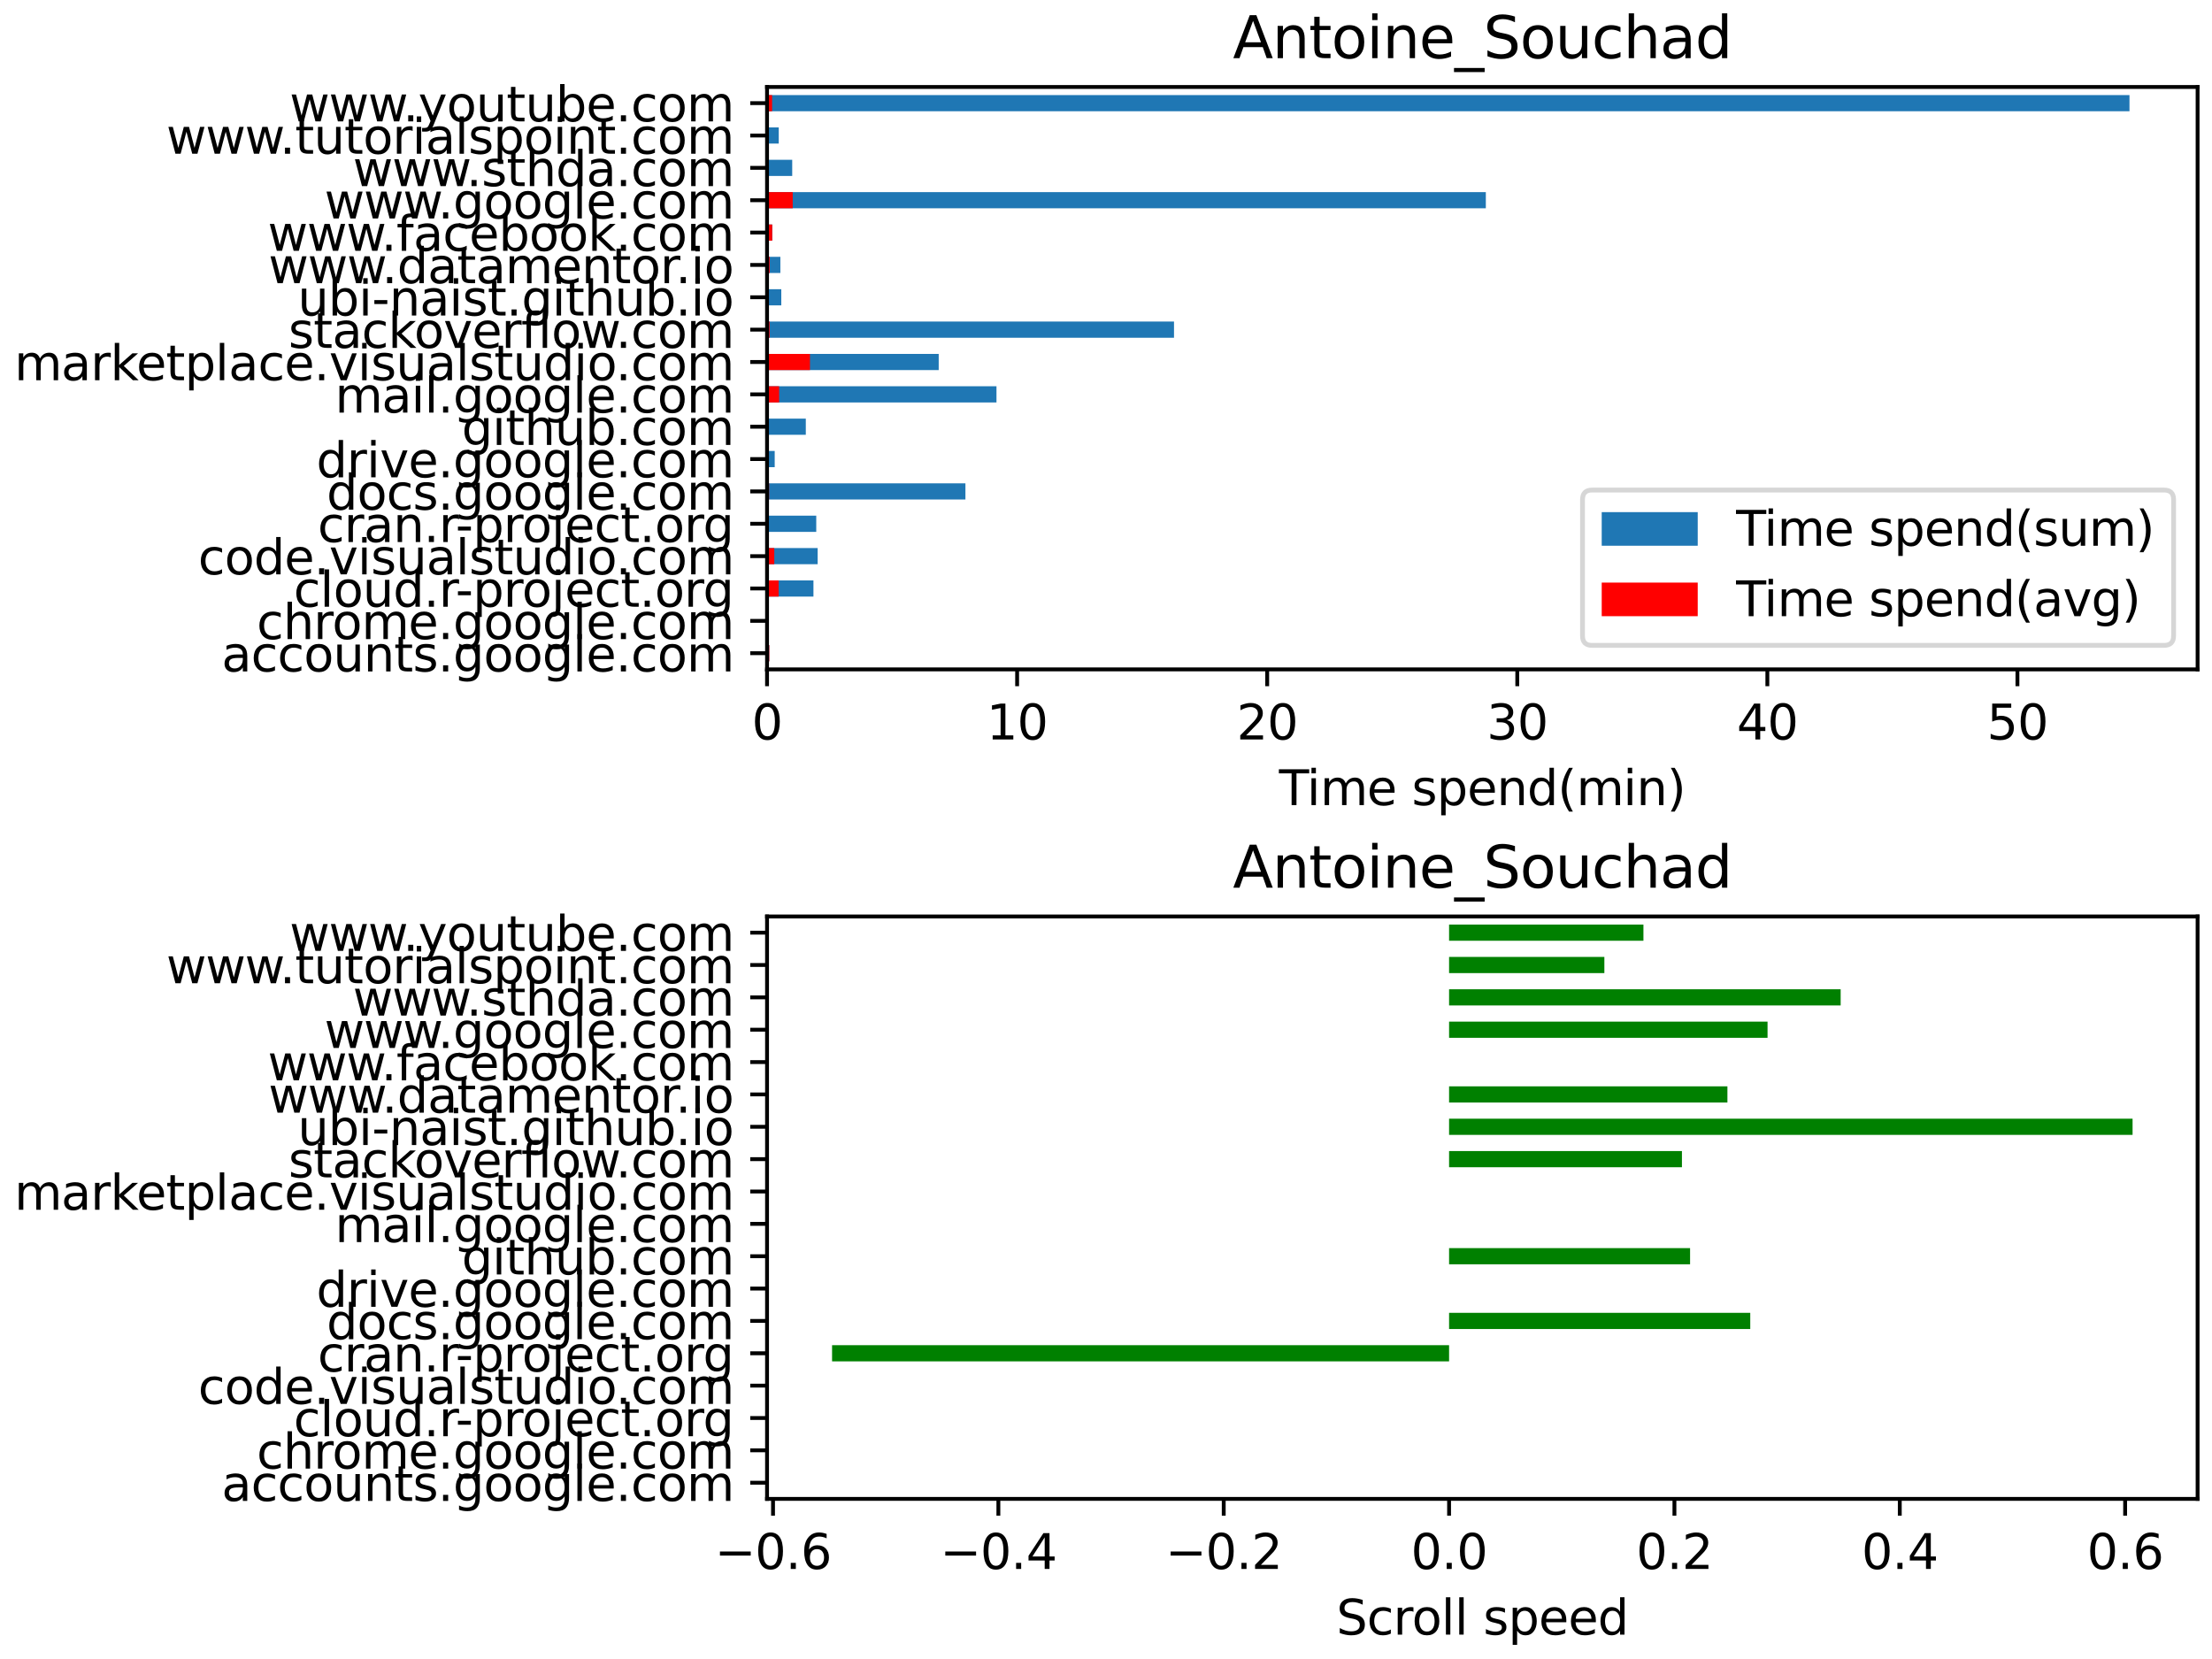 <?xml version="1.0" encoding="utf-8" standalone="no"?>
<!DOCTYPE svg PUBLIC "-//W3C//DTD SVG 1.1//EN"
  "http://www.w3.org/Graphics/SVG/1.1/DTD/svg11.dtd">
<svg xmlns:xlink="http://www.w3.org/1999/xlink" width="460.8pt" height="345.6pt" viewBox="0 0 460.8 345.6" xmlns="http://www.w3.org/2000/svg" version="1.1">
 <defs>
  <style type="text/css">*{stroke-linejoin: round; stroke-linecap: butt}</style>
 </defs>
 <g id="figure_1">
  <g id="patch_1">
   <path d="M 0 345.6 
L 460.8 345.6 
L 460.8 0 
L 0 0 
z
" style="fill: #ffffff"/>
  </g>
  <g id="axes_1">
   <g id="patch_2">
    <path d="M 159.789 139.444 
L 457.8 139.444 
L 457.8 18.118 
L 159.789 18.118 
z
" style="fill: #ffffff"/>
   </g>
   <g id="patch_3">
    <path d="M 159.789 137.758 
L 160.254 137.758 
L 160.254 134.388 
L 159.789 134.388 
z
" clip-path="url(#pa604f49981)" style="fill: #1f77b4"/>
   </g>
   <g id="patch_4">
    <path d="M 159.789 131.018 
L 159.901 131.018 
L 159.901 127.648 
L 159.789 127.648 
z
" clip-path="url(#pa604f49981)" style="fill: #1f77b4"/>
   </g>
   <g id="patch_5">
    <path d="M 159.789 124.278 
L 169.455 124.278 
L 169.455 120.908 
L 159.789 120.908 
z
" clip-path="url(#pa604f49981)" style="fill: #1f77b4"/>
   </g>
   <g id="patch_6">
    <path d="M 159.789 117.538 
L 170.334 117.538 
L 170.334 114.167 
L 159.789 114.167 
z
" clip-path="url(#pa604f49981)" style="fill: #1f77b4"/>
   </g>
   <g id="patch_7">
    <path d="M 159.789 110.797 
L 170.04 110.797 
L 170.04 107.427 
L 159.789 107.427 
z
" clip-path="url(#pa604f49981)" style="fill: #1f77b4"/>
   </g>
   <g id="patch_8">
    <path d="M 159.789 104.057 
L 201.116 104.057 
L 201.116 100.687 
L 159.789 100.687 
z
" clip-path="url(#pa604f49981)" style="fill: #1f77b4"/>
   </g>
   <g id="patch_9">
    <path d="M 159.789 97.317 
L 161.385 97.317 
L 161.385 93.947 
L 159.789 93.947 
z
" clip-path="url(#pa604f49981)" style="fill: #1f77b4"/>
   </g>
   <g id="patch_10">
    <path d="M 159.789 90.576 
L 167.863 90.576 
L 167.863 87.206 
L 159.789 87.206 
z
" clip-path="url(#pa604f49981)" style="fill: #1f77b4"/>
   </g>
   <g id="patch_11">
    <path d="M 159.789 83.836 
L 207.585 83.836 
L 207.585 80.466 
L 159.789 80.466 
z
" clip-path="url(#pa604f49981)" style="fill: #1f77b4"/>
   </g>
   <g id="patch_12">
    <path d="M 159.789 77.096 
L 195.55 77.096 
L 195.55 73.726 
L 159.789 73.726 
z
" clip-path="url(#pa604f49981)" style="fill: #1f77b4"/>
   </g>
   <g id="patch_13">
    <path d="M 159.789 70.356 
L 244.568 70.356 
L 244.568 66.985 
L 159.789 66.985 
z
" clip-path="url(#pa604f49981)" style="fill: #1f77b4"/>
   </g>
   <g id="patch_14">
    <path d="M 159.789 63.615 
L 162.757 63.615 
L 162.757 60.245 
L 159.789 60.245 
z
" clip-path="url(#pa604f49981)" style="fill: #1f77b4"/>
   </g>
   <g id="patch_15">
    <path d="M 159.789 56.875 
L 162.565 56.875 
L 162.565 53.505 
L 159.789 53.505 
z
" clip-path="url(#pa604f49981)" style="fill: #1f77b4"/>
   </g>
   <g id="patch_16">
    <path d="M 159.789 50.135 
L 160.868 50.135 
L 160.868 46.765 
L 159.789 46.765 
z
" clip-path="url(#pa604f49981)" style="fill: #1f77b4"/>
   </g>
   <g id="patch_17">
    <path d="M 159.789 43.394 
L 309.526 43.394 
L 309.526 40.024 
L 159.789 40.024 
z
" clip-path="url(#pa604f49981)" style="fill: #1f77b4"/>
   </g>
   <g id="patch_18">
    <path d="M 159.789 36.654 
L 165.032 36.654 
L 165.032 33.284 
L 159.789 33.284 
z
" clip-path="url(#pa604f49981)" style="fill: #1f77b4"/>
   </g>
   <g id="patch_19">
    <path d="M 159.789 29.914 
L 162.227 29.914 
L 162.227 26.544 
L 159.789 26.544 
z
" clip-path="url(#pa604f49981)" style="fill: #1f77b4"/>
   </g>
   <g id="patch_20">
    <path d="M 159.789 23.174 
L 443.609 23.174 
L 443.609 19.803 
L 159.789 19.803 
z
" clip-path="url(#pa604f49981)" style="fill: #1f77b4"/>
   </g>
   <g id="patch_21">
    <path d="M 159.789 137.758 
L 160.254 137.758 
L 160.254 134.388 
L 159.789 134.388 
z
" clip-path="url(#pa604f49981)" style="fill: #ff0000"/>
   </g>
   <g id="patch_22">
    <path d="M 159.789 131.018 
L 159.901 131.018 
L 159.901 127.648 
L 159.789 127.648 
z
" clip-path="url(#pa604f49981)" style="fill: #ff0000"/>
   </g>
   <g id="patch_23">
    <path d="M 159.789 124.278 
L 162.206 124.278 
L 162.206 120.908 
L 159.789 120.908 
z
" clip-path="url(#pa604f49981)" style="fill: #ff0000"/>
   </g>
   <g id="patch_24">
    <path d="M 159.789 117.538 
L 161.296 117.538 
L 161.296 114.167 
L 159.789 114.167 
z
" clip-path="url(#pa604f49981)" style="fill: #ff0000"/>
   </g>
   <g id="patch_25">
    <path d="M 159.789 110.797 
L 160.155 110.797 
L 160.155 107.427 
L 159.789 107.427 
z
" clip-path="url(#pa604f49981)" style="fill: #ff0000"/>
   </g>
   <g id="patch_26">
    <path d="M 159.789 104.057 
L 160.22 104.057 
L 160.22 100.687 
L 159.789 100.687 
z
" clip-path="url(#pa604f49981)" style="fill: #ff0000"/>
   </g>
   <g id="patch_27">
    <path d="M 159.789 97.317 
L 159.967 97.317 
L 159.967 93.947 
L 159.789 93.947 
z
" clip-path="url(#pa604f49981)" style="fill: #ff0000"/>
   </g>
   <g id="patch_28">
    <path d="M 159.789 90.576 
L 160.156 90.576 
L 160.156 87.206 
L 159.789 87.206 
z
" clip-path="url(#pa604f49981)" style="fill: #ff0000"/>
   </g>
   <g id="patch_29">
    <path d="M 159.789 83.836 
L 162.305 83.836 
L 162.305 80.466 
L 159.789 80.466 
z
" clip-path="url(#pa604f49981)" style="fill: #ff0000"/>
   </g>
   <g id="patch_30">
    <path d="M 159.789 77.096 
L 168.729 77.096 
L 168.729 73.726 
L 159.789 73.726 
z
" clip-path="url(#pa604f49981)" style="fill: #ff0000"/>
   </g>
   <g id="patch_31">
    <path d="M 159.789 70.356 
L 160.329 70.356 
L 160.329 66.985 
L 159.789 66.985 
z
" clip-path="url(#pa604f49981)" style="fill: #ff0000"/>
   </g>
   <g id="patch_32">
    <path d="M 159.789 63.615 
L 160.119 63.615 
L 160.119 60.245 
L 159.789 60.245 
z
" clip-path="url(#pa604f49981)" style="fill: #ff0000"/>
   </g>
   <g id="patch_33">
    <path d="M 159.789 56.875 
L 160.344 56.875 
L 160.344 53.505 
L 159.789 53.505 
z
" clip-path="url(#pa604f49981)" style="fill: #ff0000"/>
   </g>
   <g id="patch_34">
    <path d="M 159.789 50.135 
L 160.868 50.135 
L 160.868 46.765 
L 159.789 46.765 
z
" clip-path="url(#pa604f49981)" style="fill: #ff0000"/>
   </g>
   <g id="patch_35">
    <path d="M 159.789 43.394 
L 165.137 43.394 
L 165.137 40.024 
L 159.789 40.024 
z
" clip-path="url(#pa604f49981)" style="fill: #ff0000"/>
   </g>
   <g id="patch_36">
    <path d="M 159.789 36.654 
L 159.85 36.654 
L 159.85 33.284 
L 159.789 33.284 
z
" clip-path="url(#pa604f49981)" style="fill: #ff0000"/>
   </g>
   <g id="patch_37">
    <path d="M 159.789 29.914 
L 159.853 29.914 
L 159.853 26.544 
L 159.789 26.544 
z
" clip-path="url(#pa604f49981)" style="fill: #ff0000"/>
   </g>
   <g id="patch_38">
    <path d="M 159.789 23.174 
L 160.844 23.174 
L 160.844 19.803 
L 159.789 19.803 
z
" clip-path="url(#pa604f49981)" style="fill: #ff0000"/>
   </g>
   <g id="matplotlib.axis_1">
    <g id="xtick_1">
     <g id="line2d_1">
      <defs>
       <path id="m4d1309fc5e" d="M 0 0 
L 0 3.5 
" style="stroke: #000000; stroke-width: 0.8"/>
      </defs>
      <g>
       <use xlink:href="#m4d1309fc5e" x="159.789" y="139.444" style="stroke: #000000; stroke-width: 0.8"/>
      </g>
     </g>
     <g id="text_1">
      <!-- 0 -->
      <g transform="translate(156.608 154.042)scale(0.1 -0.1)">
       <defs>
        <path id="DejaVuSans-30" d="M 2034 4250 
Q 1547 4250 1301 3770 
Q 1056 3291 1056 2328 
Q 1056 1369 1301 889 
Q 1547 409 2034 409 
Q 2525 409 2770 889 
Q 3016 1369 3016 2328 
Q 3016 3291 2770 3770 
Q 2525 4250 2034 4250 
z
M 2034 4750 
Q 2819 4750 3233 4129 
Q 3647 3509 3647 2328 
Q 3647 1150 3233 529 
Q 2819 -91 2034 -91 
Q 1250 -91 836 529 
Q 422 1150 422 2328 
Q 422 3509 836 4129 
Q 1250 4750 2034 4750 
z
" transform="scale(0.016)"/>
       </defs>
       <use xlink:href="#DejaVuSans-30"/>
      </g>
     </g>
    </g>
    <g id="xtick_2">
     <g id="line2d_2">
      <g>
       <use xlink:href="#m4d1309fc5e" x="211.885" y="139.444" style="stroke: #000000; stroke-width: 0.8"/>
      </g>
     </g>
     <g id="text_2">
      <!-- 10 -->
      <g transform="translate(205.523 154.042)scale(0.1 -0.1)">
       <defs>
        <path id="DejaVuSans-31" d="M 794 531 
L 1825 531 
L 1825 4091 
L 703 3866 
L 703 4441 
L 1819 4666 
L 2450 4666 
L 2450 531 
L 3481 531 
L 3481 0 
L 794 0 
L 794 531 
z
" transform="scale(0.016)"/>
       </defs>
       <use xlink:href="#DejaVuSans-31"/>
       <use xlink:href="#DejaVuSans-30" x="63.623"/>
      </g>
     </g>
    </g>
    <g id="xtick_3">
     <g id="line2d_3">
      <g>
       <use xlink:href="#m4d1309fc5e" x="263.981" y="139.444" style="stroke: #000000; stroke-width: 0.8"/>
      </g>
     </g>
     <g id="text_3">
      <!-- 20 -->
      <g transform="translate(257.619 154.042)scale(0.1 -0.1)">
       <defs>
        <path id="DejaVuSans-32" d="M 1228 531 
L 3431 531 
L 3431 0 
L 469 0 
L 469 531 
Q 828 903 1448 1529 
Q 2069 2156 2228 2338 
Q 2531 2678 2651 2914 
Q 2772 3150 2772 3378 
Q 2772 3750 2511 3984 
Q 2250 4219 1831 4219 
Q 1534 4219 1204 4116 
Q 875 4013 500 3803 
L 500 4441 
Q 881 4594 1212 4672 
Q 1544 4750 1819 4750 
Q 2544 4750 2975 4387 
Q 3406 4025 3406 3419 
Q 3406 3131 3298 2873 
Q 3191 2616 2906 2266 
Q 2828 2175 2409 1742 
Q 1991 1309 1228 531 
z
" transform="scale(0.016)"/>
       </defs>
       <use xlink:href="#DejaVuSans-32"/>
       <use xlink:href="#DejaVuSans-30" x="63.623"/>
      </g>
     </g>
    </g>
    <g id="xtick_4">
     <g id="line2d_4">
      <g>
       <use xlink:href="#m4d1309fc5e" x="316.077" y="139.444" style="stroke: #000000; stroke-width: 0.8"/>
      </g>
     </g>
     <g id="text_4">
      <!-- 30 -->
      <g transform="translate(309.714 154.042)scale(0.1 -0.1)">
       <defs>
        <path id="DejaVuSans-33" d="M 2597 2516 
Q 3050 2419 3304 2112 
Q 3559 1806 3559 1356 
Q 3559 666 3084 287 
Q 2609 -91 1734 -91 
Q 1441 -91 1130 -33 
Q 819 25 488 141 
L 488 750 
Q 750 597 1062 519 
Q 1375 441 1716 441 
Q 2309 441 2620 675 
Q 2931 909 2931 1356 
Q 2931 1769 2642 2001 
Q 2353 2234 1838 2234 
L 1294 2234 
L 1294 2753 
L 1863 2753 
Q 2328 2753 2575 2939 
Q 2822 3125 2822 3475 
Q 2822 3834 2567 4026 
Q 2313 4219 1838 4219 
Q 1578 4219 1281 4162 
Q 984 4106 628 3988 
L 628 4550 
Q 988 4650 1302 4700 
Q 1616 4750 1894 4750 
Q 2613 4750 3031 4423 
Q 3450 4097 3450 3541 
Q 3450 3153 3228 2886 
Q 3006 2619 2597 2516 
z
" transform="scale(0.016)"/>
       </defs>
       <use xlink:href="#DejaVuSans-33"/>
       <use xlink:href="#DejaVuSans-30" x="63.623"/>
      </g>
     </g>
    </g>
    <g id="xtick_5">
     <g id="line2d_5">
      <g>
       <use xlink:href="#m4d1309fc5e" x="368.173" y="139.444" style="stroke: #000000; stroke-width: 0.8"/>
      </g>
     </g>
     <g id="text_5">
      <!-- 40 -->
      <g transform="translate(361.81 154.042)scale(0.1 -0.1)">
       <defs>
        <path id="DejaVuSans-34" d="M 2419 4116 
L 825 1625 
L 2419 1625 
L 2419 4116 
z
M 2253 4666 
L 3047 4666 
L 3047 1625 
L 3713 1625 
L 3713 1100 
L 3047 1100 
L 3047 0 
L 2419 0 
L 2419 1100 
L 313 1100 
L 313 1709 
L 2253 4666 
z
" transform="scale(0.016)"/>
       </defs>
       <use xlink:href="#DejaVuSans-34"/>
       <use xlink:href="#DejaVuSans-30" x="63.623"/>
      </g>
     </g>
    </g>
    <g id="xtick_6">
     <g id="line2d_6">
      <g>
       <use xlink:href="#m4d1309fc5e" x="420.269" y="139.444" style="stroke: #000000; stroke-width: 0.8"/>
      </g>
     </g>
     <g id="text_6">
      <!-- 50 -->
      <g transform="translate(413.906 154.042)scale(0.1 -0.1)">
       <defs>
        <path id="DejaVuSans-35" d="M 691 4666 
L 3169 4666 
L 3169 4134 
L 1269 4134 
L 1269 2991 
Q 1406 3038 1543 3061 
Q 1681 3084 1819 3084 
Q 2600 3084 3056 2656 
Q 3513 2228 3513 1497 
Q 3513 744 3044 326 
Q 2575 -91 1722 -91 
Q 1428 -91 1123 -41 
Q 819 9 494 109 
L 494 744 
Q 775 591 1075 516 
Q 1375 441 1709 441 
Q 2250 441 2565 725 
Q 2881 1009 2881 1497 
Q 2881 1984 2565 2268 
Q 2250 2553 1709 2553 
Q 1456 2553 1204 2497 
Q 953 2441 691 2322 
L 691 4666 
z
" transform="scale(0.016)"/>
       </defs>
       <use xlink:href="#DejaVuSans-35"/>
       <use xlink:href="#DejaVuSans-30" x="63.623"/>
      </g>
     </g>
    </g>
    <g id="text_7">
     <!-- Time spend(min) -->
     <g transform="translate(266.444 167.72)scale(0.1 -0.1)">
      <defs>
       <path id="DejaVuSans-54" d="M -19 4666 
L 3928 4666 
L 3928 4134 
L 2272 4134 
L 2272 0 
L 1638 0 
L 1638 4134 
L -19 4134 
L -19 4666 
z
" transform="scale(0.016)"/>
       <path id="DejaVuSans-69" d="M 603 3500 
L 1178 3500 
L 1178 0 
L 603 0 
L 603 3500 
z
M 603 4863 
L 1178 4863 
L 1178 4134 
L 603 4134 
L 603 4863 
z
" transform="scale(0.016)"/>
       <path id="DejaVuSans-6d" d="M 3328 2828 
Q 3544 3216 3844 3400 
Q 4144 3584 4550 3584 
Q 5097 3584 5394 3201 
Q 5691 2819 5691 2113 
L 5691 0 
L 5113 0 
L 5113 2094 
Q 5113 2597 4934 2840 
Q 4756 3084 4391 3084 
Q 3944 3084 3684 2787 
Q 3425 2491 3425 1978 
L 3425 0 
L 2847 0 
L 2847 2094 
Q 2847 2600 2669 2842 
Q 2491 3084 2119 3084 
Q 1678 3084 1418 2786 
Q 1159 2488 1159 1978 
L 1159 0 
L 581 0 
L 581 3500 
L 1159 3500 
L 1159 2956 
Q 1356 3278 1631 3431 
Q 1906 3584 2284 3584 
Q 2666 3584 2933 3390 
Q 3200 3197 3328 2828 
z
" transform="scale(0.016)"/>
       <path id="DejaVuSans-65" d="M 3597 1894 
L 3597 1613 
L 953 1613 
Q 991 1019 1311 708 
Q 1631 397 2203 397 
Q 2534 397 2845 478 
Q 3156 559 3463 722 
L 3463 178 
Q 3153 47 2828 -22 
Q 2503 -91 2169 -91 
Q 1331 -91 842 396 
Q 353 884 353 1716 
Q 353 2575 817 3079 
Q 1281 3584 2069 3584 
Q 2775 3584 3186 3129 
Q 3597 2675 3597 1894 
z
M 3022 2063 
Q 3016 2534 2758 2815 
Q 2500 3097 2075 3097 
Q 1594 3097 1305 2825 
Q 1016 2553 972 2059 
L 3022 2063 
z
" transform="scale(0.016)"/>
       <path id="DejaVuSans-20" transform="scale(0.016)"/>
       <path id="DejaVuSans-73" d="M 2834 3397 
L 2834 2853 
Q 2591 2978 2328 3040 
Q 2066 3103 1784 3103 
Q 1356 3103 1142 2972 
Q 928 2841 928 2578 
Q 928 2378 1081 2264 
Q 1234 2150 1697 2047 
L 1894 2003 
Q 2506 1872 2764 1633 
Q 3022 1394 3022 966 
Q 3022 478 2636 193 
Q 2250 -91 1575 -91 
Q 1294 -91 989 -36 
Q 684 19 347 128 
L 347 722 
Q 666 556 975 473 
Q 1284 391 1588 391 
Q 1994 391 2212 530 
Q 2431 669 2431 922 
Q 2431 1156 2273 1281 
Q 2116 1406 1581 1522 
L 1381 1569 
Q 847 1681 609 1914 
Q 372 2147 372 2553 
Q 372 3047 722 3315 
Q 1072 3584 1716 3584 
Q 2034 3584 2315 3537 
Q 2597 3491 2834 3397 
z
" transform="scale(0.016)"/>
       <path id="DejaVuSans-70" d="M 1159 525 
L 1159 -1331 
L 581 -1331 
L 581 3500 
L 1159 3500 
L 1159 2969 
Q 1341 3281 1617 3432 
Q 1894 3584 2278 3584 
Q 2916 3584 3314 3078 
Q 3713 2572 3713 1747 
Q 3713 922 3314 415 
Q 2916 -91 2278 -91 
Q 1894 -91 1617 61 
Q 1341 213 1159 525 
z
M 3116 1747 
Q 3116 2381 2855 2742 
Q 2594 3103 2138 3103 
Q 1681 3103 1420 2742 
Q 1159 2381 1159 1747 
Q 1159 1113 1420 752 
Q 1681 391 2138 391 
Q 2594 391 2855 752 
Q 3116 1113 3116 1747 
z
" transform="scale(0.016)"/>
       <path id="DejaVuSans-6e" d="M 3513 2113 
L 3513 0 
L 2938 0 
L 2938 2094 
Q 2938 2591 2744 2837 
Q 2550 3084 2163 3084 
Q 1697 3084 1428 2787 
Q 1159 2491 1159 1978 
L 1159 0 
L 581 0 
L 581 3500 
L 1159 3500 
L 1159 2956 
Q 1366 3272 1645 3428 
Q 1925 3584 2291 3584 
Q 2894 3584 3203 3211 
Q 3513 2838 3513 2113 
z
" transform="scale(0.016)"/>
       <path id="DejaVuSans-64" d="M 2906 2969 
L 2906 4863 
L 3481 4863 
L 3481 0 
L 2906 0 
L 2906 525 
Q 2725 213 2448 61 
Q 2172 -91 1784 -91 
Q 1150 -91 751 415 
Q 353 922 353 1747 
Q 353 2572 751 3078 
Q 1150 3584 1784 3584 
Q 2172 3584 2448 3432 
Q 2725 3281 2906 2969 
z
M 947 1747 
Q 947 1113 1208 752 
Q 1469 391 1925 391 
Q 2381 391 2643 752 
Q 2906 1113 2906 1747 
Q 2906 2381 2643 2742 
Q 2381 3103 1925 3103 
Q 1469 3103 1208 2742 
Q 947 2381 947 1747 
z
" transform="scale(0.016)"/>
       <path id="DejaVuSans-28" d="M 1984 4856 
Q 1566 4138 1362 3434 
Q 1159 2731 1159 2009 
Q 1159 1288 1364 580 
Q 1569 -128 1984 -844 
L 1484 -844 
Q 1016 -109 783 600 
Q 550 1309 550 2009 
Q 550 2706 781 3412 
Q 1013 4119 1484 4856 
L 1984 4856 
z
" transform="scale(0.016)"/>
       <path id="DejaVuSans-29" d="M 513 4856 
L 1013 4856 
Q 1481 4119 1714 3412 
Q 1947 2706 1947 2009 
Q 1947 1309 1714 600 
Q 1481 -109 1013 -844 
L 513 -844 
Q 928 -128 1133 580 
Q 1338 1288 1338 2009 
Q 1338 2731 1133 3434 
Q 928 4138 513 4856 
z
" transform="scale(0.016)"/>
      </defs>
      <use xlink:href="#DejaVuSans-54"/>
      <use xlink:href="#DejaVuSans-69" x="57.959"/>
      <use xlink:href="#DejaVuSans-6d" x="85.742"/>
      <use xlink:href="#DejaVuSans-65" x="183.154"/>
      <use xlink:href="#DejaVuSans-20" x="244.678"/>
      <use xlink:href="#DejaVuSans-73" x="276.465"/>
      <use xlink:href="#DejaVuSans-70" x="328.564"/>
      <use xlink:href="#DejaVuSans-65" x="392.041"/>
      <use xlink:href="#DejaVuSans-6e" x="453.564"/>
      <use xlink:href="#DejaVuSans-64" x="516.943"/>
      <use xlink:href="#DejaVuSans-28" x="580.42"/>
      <use xlink:href="#DejaVuSans-6d" x="619.434"/>
      <use xlink:href="#DejaVuSans-69" x="716.846"/>
      <use xlink:href="#DejaVuSans-6e" x="744.629"/>
      <use xlink:href="#DejaVuSans-29" x="808.008"/>
     </g>
    </g>
   </g>
   <g id="matplotlib.axis_2">
    <g id="ytick_1">
     <g id="line2d_7">
      <defs>
       <path id="m768944628b" d="M 0 0 
L -3.5 0 
" style="stroke: #000000; stroke-width: 0.8"/>
      </defs>
      <g>
       <use xlink:href="#m768944628b" x="159.789" y="136.073" style="stroke: #000000; stroke-width: 0.8"/>
      </g>
     </g>
     <g id="text_8">
      <!-- accounts.google.com -->
      <g transform="translate(46.161 139.873)scale(0.1 -0.1)">
       <defs>
        <path id="DejaVuSans-61" d="M 2194 1759 
Q 1497 1759 1228 1600 
Q 959 1441 959 1056 
Q 959 750 1161 570 
Q 1363 391 1709 391 
Q 2188 391 2477 730 
Q 2766 1069 2766 1631 
L 2766 1759 
L 2194 1759 
z
M 3341 1997 
L 3341 0 
L 2766 0 
L 2766 531 
Q 2569 213 2275 61 
Q 1981 -91 1556 -91 
Q 1019 -91 701 211 
Q 384 513 384 1019 
Q 384 1609 779 1909 
Q 1175 2209 1959 2209 
L 2766 2209 
L 2766 2266 
Q 2766 2663 2505 2880 
Q 2244 3097 1772 3097 
Q 1472 3097 1187 3025 
Q 903 2953 641 2809 
L 641 3341 
Q 956 3463 1253 3523 
Q 1550 3584 1831 3584 
Q 2591 3584 2966 3190 
Q 3341 2797 3341 1997 
z
" transform="scale(0.016)"/>
        <path id="DejaVuSans-63" d="M 3122 3366 
L 3122 2828 
Q 2878 2963 2633 3030 
Q 2388 3097 2138 3097 
Q 1578 3097 1268 2742 
Q 959 2388 959 1747 
Q 959 1106 1268 751 
Q 1578 397 2138 397 
Q 2388 397 2633 464 
Q 2878 531 3122 666 
L 3122 134 
Q 2881 22 2623 -34 
Q 2366 -91 2075 -91 
Q 1284 -91 818 406 
Q 353 903 353 1747 
Q 353 2603 823 3093 
Q 1294 3584 2113 3584 
Q 2378 3584 2631 3529 
Q 2884 3475 3122 3366 
z
" transform="scale(0.016)"/>
        <path id="DejaVuSans-6f" d="M 1959 3097 
Q 1497 3097 1228 2736 
Q 959 2375 959 1747 
Q 959 1119 1226 758 
Q 1494 397 1959 397 
Q 2419 397 2687 759 
Q 2956 1122 2956 1747 
Q 2956 2369 2687 2733 
Q 2419 3097 1959 3097 
z
M 1959 3584 
Q 2709 3584 3137 3096 
Q 3566 2609 3566 1747 
Q 3566 888 3137 398 
Q 2709 -91 1959 -91 
Q 1206 -91 779 398 
Q 353 888 353 1747 
Q 353 2609 779 3096 
Q 1206 3584 1959 3584 
z
" transform="scale(0.016)"/>
        <path id="DejaVuSans-75" d="M 544 1381 
L 544 3500 
L 1119 3500 
L 1119 1403 
Q 1119 906 1312 657 
Q 1506 409 1894 409 
Q 2359 409 2629 706 
Q 2900 1003 2900 1516 
L 2900 3500 
L 3475 3500 
L 3475 0 
L 2900 0 
L 2900 538 
Q 2691 219 2414 64 
Q 2138 -91 1772 -91 
Q 1169 -91 856 284 
Q 544 659 544 1381 
z
M 1991 3584 
L 1991 3584 
z
" transform="scale(0.016)"/>
        <path id="DejaVuSans-74" d="M 1172 4494 
L 1172 3500 
L 2356 3500 
L 2356 3053 
L 1172 3053 
L 1172 1153 
Q 1172 725 1289 603 
Q 1406 481 1766 481 
L 2356 481 
L 2356 0 
L 1766 0 
Q 1100 0 847 248 
Q 594 497 594 1153 
L 594 3053 
L 172 3053 
L 172 3500 
L 594 3500 
L 594 4494 
L 1172 4494 
z
" transform="scale(0.016)"/>
        <path id="DejaVuSans-2e" d="M 684 794 
L 1344 794 
L 1344 0 
L 684 0 
L 684 794 
z
" transform="scale(0.016)"/>
        <path id="DejaVuSans-67" d="M 2906 1791 
Q 2906 2416 2648 2759 
Q 2391 3103 1925 3103 
Q 1463 3103 1205 2759 
Q 947 2416 947 1791 
Q 947 1169 1205 825 
Q 1463 481 1925 481 
Q 2391 481 2648 825 
Q 2906 1169 2906 1791 
z
M 3481 434 
Q 3481 -459 3084 -895 
Q 2688 -1331 1869 -1331 
Q 1566 -1331 1297 -1286 
Q 1028 -1241 775 -1147 
L 775 -588 
Q 1028 -725 1275 -790 
Q 1522 -856 1778 -856 
Q 2344 -856 2625 -561 
Q 2906 -266 2906 331 
L 2906 616 
Q 2728 306 2450 153 
Q 2172 0 1784 0 
Q 1141 0 747 490 
Q 353 981 353 1791 
Q 353 2603 747 3093 
Q 1141 3584 1784 3584 
Q 2172 3584 2450 3431 
Q 2728 3278 2906 2969 
L 2906 3500 
L 3481 3500 
L 3481 434 
z
" transform="scale(0.016)"/>
        <path id="DejaVuSans-6c" d="M 603 4863 
L 1178 4863 
L 1178 0 
L 603 0 
L 603 4863 
z
" transform="scale(0.016)"/>
       </defs>
       <use xlink:href="#DejaVuSans-61"/>
       <use xlink:href="#DejaVuSans-63" x="61.279"/>
       <use xlink:href="#DejaVuSans-63" x="116.26"/>
       <use xlink:href="#DejaVuSans-6f" x="171.24"/>
       <use xlink:href="#DejaVuSans-75" x="232.422"/>
       <use xlink:href="#DejaVuSans-6e" x="295.801"/>
       <use xlink:href="#DejaVuSans-74" x="359.18"/>
       <use xlink:href="#DejaVuSans-73" x="398.389"/>
       <use xlink:href="#DejaVuSans-2e" x="450.488"/>
       <use xlink:href="#DejaVuSans-67" x="482.275"/>
       <use xlink:href="#DejaVuSans-6f" x="545.752"/>
       <use xlink:href="#DejaVuSans-6f" x="606.934"/>
       <use xlink:href="#DejaVuSans-67" x="668.115"/>
       <use xlink:href="#DejaVuSans-6c" x="731.592"/>
       <use xlink:href="#DejaVuSans-65" x="759.375"/>
       <use xlink:href="#DejaVuSans-2e" x="820.898"/>
       <use xlink:href="#DejaVuSans-63" x="852.686"/>
       <use xlink:href="#DejaVuSans-6f" x="907.666"/>
       <use xlink:href="#DejaVuSans-6d" x="968.848"/>
      </g>
     </g>
    </g>
    <g id="ytick_2">
     <g id="line2d_8">
      <g>
       <use xlink:href="#m768944628b" x="159.789" y="129.333" style="stroke: #000000; stroke-width: 0.8"/>
      </g>
     </g>
     <g id="text_9">
      <!-- chrome.google.com -->
      <g transform="translate(53.475 133.132)scale(0.1 -0.1)">
       <defs>
        <path id="DejaVuSans-68" d="M 3513 2113 
L 3513 0 
L 2938 0 
L 2938 2094 
Q 2938 2591 2744 2837 
Q 2550 3084 2163 3084 
Q 1697 3084 1428 2787 
Q 1159 2491 1159 1978 
L 1159 0 
L 581 0 
L 581 4863 
L 1159 4863 
L 1159 2956 
Q 1366 3272 1645 3428 
Q 1925 3584 2291 3584 
Q 2894 3584 3203 3211 
Q 3513 2838 3513 2113 
z
" transform="scale(0.016)"/>
        <path id="DejaVuSans-72" d="M 2631 2963 
Q 2534 3019 2420 3045 
Q 2306 3072 2169 3072 
Q 1681 3072 1420 2755 
Q 1159 2438 1159 1844 
L 1159 0 
L 581 0 
L 581 3500 
L 1159 3500 
L 1159 2956 
Q 1341 3275 1631 3429 
Q 1922 3584 2338 3584 
Q 2397 3584 2469 3576 
Q 2541 3569 2628 3553 
L 2631 2963 
z
" transform="scale(0.016)"/>
       </defs>
       <use xlink:href="#DejaVuSans-63"/>
       <use xlink:href="#DejaVuSans-68" x="54.98"/>
       <use xlink:href="#DejaVuSans-72" x="118.359"/>
       <use xlink:href="#DejaVuSans-6f" x="157.223"/>
       <use xlink:href="#DejaVuSans-6d" x="218.404"/>
       <use xlink:href="#DejaVuSans-65" x="315.816"/>
       <use xlink:href="#DejaVuSans-2e" x="377.34"/>
       <use xlink:href="#DejaVuSans-67" x="409.127"/>
       <use xlink:href="#DejaVuSans-6f" x="472.604"/>
       <use xlink:href="#DejaVuSans-6f" x="533.785"/>
       <use xlink:href="#DejaVuSans-67" x="594.967"/>
       <use xlink:href="#DejaVuSans-6c" x="658.443"/>
       <use xlink:href="#DejaVuSans-65" x="686.227"/>
       <use xlink:href="#DejaVuSans-2e" x="747.75"/>
       <use xlink:href="#DejaVuSans-63" x="779.537"/>
       <use xlink:href="#DejaVuSans-6f" x="834.518"/>
       <use xlink:href="#DejaVuSans-6d" x="895.699"/>
      </g>
     </g>
    </g>
    <g id="ytick_3">
     <g id="line2d_9">
      <g>
       <use xlink:href="#m768944628b" x="159.789" y="122.593" style="stroke: #000000; stroke-width: 0.8"/>
      </g>
     </g>
     <g id="text_10">
      <!-- cloud.r-project.org -->
      <g transform="translate(61.164 126.392)scale(0.1 -0.1)">
       <defs>
        <path id="DejaVuSans-2d" d="M 313 2009 
L 1997 2009 
L 1997 1497 
L 313 1497 
L 313 2009 
z
" transform="scale(0.016)"/>
        <path id="DejaVuSans-6a" d="M 603 3500 
L 1178 3500 
L 1178 -63 
Q 1178 -731 923 -1031 
Q 669 -1331 103 -1331 
L -116 -1331 
L -116 -844 
L 38 -844 
Q 366 -844 484 -692 
Q 603 -541 603 -63 
L 603 3500 
z
M 603 4863 
L 1178 4863 
L 1178 4134 
L 603 4134 
L 603 4863 
z
" transform="scale(0.016)"/>
       </defs>
       <use xlink:href="#DejaVuSans-63"/>
       <use xlink:href="#DejaVuSans-6c" x="54.98"/>
       <use xlink:href="#DejaVuSans-6f" x="82.764"/>
       <use xlink:href="#DejaVuSans-75" x="143.945"/>
       <use xlink:href="#DejaVuSans-64" x="207.324"/>
       <use xlink:href="#DejaVuSans-2e" x="270.801"/>
       <use xlink:href="#DejaVuSans-72" x="302.588"/>
       <use xlink:href="#DejaVuSans-2d" x="337.326"/>
       <use xlink:href="#DejaVuSans-70" x="373.41"/>
       <use xlink:href="#DejaVuSans-72" x="436.887"/>
       <use xlink:href="#DejaVuSans-6f" x="475.75"/>
       <use xlink:href="#DejaVuSans-6a" x="536.932"/>
       <use xlink:href="#DejaVuSans-65" x="564.715"/>
       <use xlink:href="#DejaVuSans-63" x="626.238"/>
       <use xlink:href="#DejaVuSans-74" x="681.219"/>
       <use xlink:href="#DejaVuSans-2e" x="720.428"/>
       <use xlink:href="#DejaVuSans-6f" x="752.215"/>
       <use xlink:href="#DejaVuSans-72" x="813.396"/>
       <use xlink:href="#DejaVuSans-67" x="852.76"/>
      </g>
     </g>
    </g>
    <g id="ytick_4">
     <g id="line2d_10">
      <g>
       <use xlink:href="#m768944628b" x="159.789" y="115.853" style="stroke: #000000; stroke-width: 0.8"/>
      </g>
     </g>
     <g id="text_11">
      <!-- code.visualstudio.com -->
      <g transform="translate(41.269 119.652)scale(0.1 -0.1)">
       <defs>
        <path id="DejaVuSans-76" d="M 191 3500 
L 800 3500 
L 1894 563 
L 2988 3500 
L 3597 3500 
L 2284 0 
L 1503 0 
L 191 3500 
z
" transform="scale(0.016)"/>
       </defs>
       <use xlink:href="#DejaVuSans-63"/>
       <use xlink:href="#DejaVuSans-6f" x="54.98"/>
       <use xlink:href="#DejaVuSans-64" x="116.162"/>
       <use xlink:href="#DejaVuSans-65" x="179.639"/>
       <use xlink:href="#DejaVuSans-2e" x="241.162"/>
       <use xlink:href="#DejaVuSans-76" x="272.949"/>
       <use xlink:href="#DejaVuSans-69" x="332.129"/>
       <use xlink:href="#DejaVuSans-73" x="359.912"/>
       <use xlink:href="#DejaVuSans-75" x="412.012"/>
       <use xlink:href="#DejaVuSans-61" x="475.391"/>
       <use xlink:href="#DejaVuSans-6c" x="536.67"/>
       <use xlink:href="#DejaVuSans-73" x="564.453"/>
       <use xlink:href="#DejaVuSans-74" x="616.553"/>
       <use xlink:href="#DejaVuSans-75" x="655.762"/>
       <use xlink:href="#DejaVuSans-64" x="719.141"/>
       <use xlink:href="#DejaVuSans-69" x="782.617"/>
       <use xlink:href="#DejaVuSans-6f" x="810.4"/>
       <use xlink:href="#DejaVuSans-2e" x="869.832"/>
       <use xlink:href="#DejaVuSans-63" x="901.619"/>
       <use xlink:href="#DejaVuSans-6f" x="956.6"/>
       <use xlink:href="#DejaVuSans-6d" x="1017.781"/>
      </g>
     </g>
    </g>
    <g id="ytick_5">
     <g id="line2d_11">
      <g>
       <use xlink:href="#m768944628b" x="159.789" y="109.112" style="stroke: #000000; stroke-width: 0.8"/>
      </g>
     </g>
     <g id="text_12">
      <!-- cran.r-project.org -->
      <g transform="translate(66.171 112.911)scale(0.1 -0.1)">
       <use xlink:href="#DejaVuSans-63"/>
       <use xlink:href="#DejaVuSans-72" x="54.98"/>
       <use xlink:href="#DejaVuSans-61" x="96.094"/>
       <use xlink:href="#DejaVuSans-6e" x="157.373"/>
       <use xlink:href="#DejaVuSans-2e" x="220.752"/>
       <use xlink:href="#DejaVuSans-72" x="252.539"/>
       <use xlink:href="#DejaVuSans-2d" x="287.277"/>
       <use xlink:href="#DejaVuSans-70" x="323.361"/>
       <use xlink:href="#DejaVuSans-72" x="386.838"/>
       <use xlink:href="#DejaVuSans-6f" x="425.701"/>
       <use xlink:href="#DejaVuSans-6a" x="486.883"/>
       <use xlink:href="#DejaVuSans-65" x="514.666"/>
       <use xlink:href="#DejaVuSans-63" x="576.189"/>
       <use xlink:href="#DejaVuSans-74" x="631.17"/>
       <use xlink:href="#DejaVuSans-2e" x="670.379"/>
       <use xlink:href="#DejaVuSans-6f" x="702.166"/>
       <use xlink:href="#DejaVuSans-72" x="763.348"/>
       <use xlink:href="#DejaVuSans-67" x="802.711"/>
      </g>
     </g>
    </g>
    <g id="ytick_6">
     <g id="line2d_12">
      <g>
       <use xlink:href="#m768944628b" x="159.789" y="102.372" style="stroke: #000000; stroke-width: 0.8"/>
      </g>
     </g>
     <g id="text_13">
      <!-- docs.google.com -->
      <g transform="translate(68.035 106.171)scale(0.1 -0.1)">
       <use xlink:href="#DejaVuSans-64"/>
       <use xlink:href="#DejaVuSans-6f" x="63.477"/>
       <use xlink:href="#DejaVuSans-63" x="124.658"/>
       <use xlink:href="#DejaVuSans-73" x="179.639"/>
       <use xlink:href="#DejaVuSans-2e" x="231.738"/>
       <use xlink:href="#DejaVuSans-67" x="263.525"/>
       <use xlink:href="#DejaVuSans-6f" x="327.002"/>
       <use xlink:href="#DejaVuSans-6f" x="388.184"/>
       <use xlink:href="#DejaVuSans-67" x="449.365"/>
       <use xlink:href="#DejaVuSans-6c" x="512.842"/>
       <use xlink:href="#DejaVuSans-65" x="540.625"/>
       <use xlink:href="#DejaVuSans-2e" x="602.148"/>
       <use xlink:href="#DejaVuSans-63" x="633.936"/>
       <use xlink:href="#DejaVuSans-6f" x="688.916"/>
       <use xlink:href="#DejaVuSans-6d" x="750.098"/>
      </g>
     </g>
    </g>
    <g id="ytick_7">
     <g id="line2d_13">
      <g>
       <use xlink:href="#m768944628b" x="159.789" y="95.632" style="stroke: #000000; stroke-width: 0.8"/>
      </g>
     </g>
     <g id="text_14">
      <!-- drive.google.com -->
      <g transform="translate(65.9 99.431)scale(0.1 -0.1)">
       <use xlink:href="#DejaVuSans-64"/>
       <use xlink:href="#DejaVuSans-72" x="63.477"/>
       <use xlink:href="#DejaVuSans-69" x="104.59"/>
       <use xlink:href="#DejaVuSans-76" x="132.373"/>
       <use xlink:href="#DejaVuSans-65" x="191.553"/>
       <use xlink:href="#DejaVuSans-2e" x="253.076"/>
       <use xlink:href="#DejaVuSans-67" x="284.863"/>
       <use xlink:href="#DejaVuSans-6f" x="348.34"/>
       <use xlink:href="#DejaVuSans-6f" x="409.521"/>
       <use xlink:href="#DejaVuSans-67" x="470.703"/>
       <use xlink:href="#DejaVuSans-6c" x="534.18"/>
       <use xlink:href="#DejaVuSans-65" x="561.963"/>
       <use xlink:href="#DejaVuSans-2e" x="623.486"/>
       <use xlink:href="#DejaVuSans-63" x="655.273"/>
       <use xlink:href="#DejaVuSans-6f" x="710.254"/>
       <use xlink:href="#DejaVuSans-6d" x="771.436"/>
      </g>
     </g>
    </g>
    <g id="ytick_8">
     <g id="line2d_14">
      <g>
       <use xlink:href="#m768944628b" x="159.789" y="88.891" style="stroke: #000000; stroke-width: 0.8"/>
      </g>
     </g>
     <g id="text_15">
      <!-- github.com -->
      <g transform="translate(96.183 92.691)scale(0.1 -0.1)">
       <defs>
        <path id="DejaVuSans-62" d="M 3116 1747 
Q 3116 2381 2855 2742 
Q 2594 3103 2138 3103 
Q 1681 3103 1420 2742 
Q 1159 2381 1159 1747 
Q 1159 1113 1420 752 
Q 1681 391 2138 391 
Q 2594 391 2855 752 
Q 3116 1113 3116 1747 
z
M 1159 2969 
Q 1341 3281 1617 3432 
Q 1894 3584 2278 3584 
Q 2916 3584 3314 3078 
Q 3713 2572 3713 1747 
Q 3713 922 3314 415 
Q 2916 -91 2278 -91 
Q 1894 -91 1617 61 
Q 1341 213 1159 525 
L 1159 0 
L 581 0 
L 581 4863 
L 1159 4863 
L 1159 2969 
z
" transform="scale(0.016)"/>
       </defs>
       <use xlink:href="#DejaVuSans-67"/>
       <use xlink:href="#DejaVuSans-69" x="63.477"/>
       <use xlink:href="#DejaVuSans-74" x="91.26"/>
       <use xlink:href="#DejaVuSans-68" x="130.469"/>
       <use xlink:href="#DejaVuSans-75" x="193.848"/>
       <use xlink:href="#DejaVuSans-62" x="257.227"/>
       <use xlink:href="#DejaVuSans-2e" x="320.703"/>
       <use xlink:href="#DejaVuSans-63" x="352.49"/>
       <use xlink:href="#DejaVuSans-6f" x="407.471"/>
       <use xlink:href="#DejaVuSans-6d" x="468.652"/>
      </g>
     </g>
    </g>
    <g id="ytick_9">
     <g id="line2d_15">
      <g>
       <use xlink:href="#m768944628b" x="159.789" y="82.151" style="stroke: #000000; stroke-width: 0.8"/>
      </g>
     </g>
     <g id="text_16">
      <!-- mail.google.com -->
      <g transform="translate(69.785 85.95)scale(0.1 -0.1)">
       <use xlink:href="#DejaVuSans-6d"/>
       <use xlink:href="#DejaVuSans-61" x="97.412"/>
       <use xlink:href="#DejaVuSans-69" x="158.691"/>
       <use xlink:href="#DejaVuSans-6c" x="186.475"/>
       <use xlink:href="#DejaVuSans-2e" x="214.258"/>
       <use xlink:href="#DejaVuSans-67" x="246.045"/>
       <use xlink:href="#DejaVuSans-6f" x="309.521"/>
       <use xlink:href="#DejaVuSans-6f" x="370.703"/>
       <use xlink:href="#DejaVuSans-67" x="431.885"/>
       <use xlink:href="#DejaVuSans-6c" x="495.361"/>
       <use xlink:href="#DejaVuSans-65" x="523.145"/>
       <use xlink:href="#DejaVuSans-2e" x="584.668"/>
       <use xlink:href="#DejaVuSans-63" x="616.455"/>
       <use xlink:href="#DejaVuSans-6f" x="671.436"/>
       <use xlink:href="#DejaVuSans-6d" x="732.617"/>
      </g>
     </g>
    </g>
    <g id="ytick_10">
     <g id="line2d_16">
      <g>
       <use xlink:href="#m768944628b" x="159.789" y="75.411" style="stroke: #000000; stroke-width: 0.8"/>
      </g>
     </g>
     <g id="text_17">
      <!-- marketplace.visualstudio.com -->
      <g transform="translate(3 79.21)scale(0.1 -0.1)">
       <defs>
        <path id="DejaVuSans-6b" d="M 581 4863 
L 1159 4863 
L 1159 1991 
L 2875 3500 
L 3609 3500 
L 1753 1863 
L 3688 0 
L 2938 0 
L 1159 1709 
L 1159 0 
L 581 0 
L 581 4863 
z
" transform="scale(0.016)"/>
       </defs>
       <use xlink:href="#DejaVuSans-6d"/>
       <use xlink:href="#DejaVuSans-61" x="97.412"/>
       <use xlink:href="#DejaVuSans-72" x="158.691"/>
       <use xlink:href="#DejaVuSans-6b" x="199.805"/>
       <use xlink:href="#DejaVuSans-65" x="254.09"/>
       <use xlink:href="#DejaVuSans-74" x="315.613"/>
       <use xlink:href="#DejaVuSans-70" x="354.822"/>
       <use xlink:href="#DejaVuSans-6c" x="418.299"/>
       <use xlink:href="#DejaVuSans-61" x="446.082"/>
       <use xlink:href="#DejaVuSans-63" x="507.361"/>
       <use xlink:href="#DejaVuSans-65" x="562.342"/>
       <use xlink:href="#DejaVuSans-2e" x="623.865"/>
       <use xlink:href="#DejaVuSans-76" x="655.652"/>
       <use xlink:href="#DejaVuSans-69" x="714.832"/>
       <use xlink:href="#DejaVuSans-73" x="742.615"/>
       <use xlink:href="#DejaVuSans-75" x="794.715"/>
       <use xlink:href="#DejaVuSans-61" x="858.094"/>
       <use xlink:href="#DejaVuSans-6c" x="919.373"/>
       <use xlink:href="#DejaVuSans-73" x="947.156"/>
       <use xlink:href="#DejaVuSans-74" x="999.256"/>
       <use xlink:href="#DejaVuSans-75" x="1038.465"/>
       <use xlink:href="#DejaVuSans-64" x="1101.844"/>
       <use xlink:href="#DejaVuSans-69" x="1165.32"/>
       <use xlink:href="#DejaVuSans-6f" x="1193.104"/>
       <use xlink:href="#DejaVuSans-2e" x="1252.535"/>
       <use xlink:href="#DejaVuSans-63" x="1284.322"/>
       <use xlink:href="#DejaVuSans-6f" x="1339.303"/>
       <use xlink:href="#DejaVuSans-6d" x="1400.484"/>
      </g>
     </g>
    </g>
    <g id="ytick_11">
     <g id="line2d_17">
      <g>
       <use xlink:href="#m768944628b" x="159.789" y="68.671" style="stroke: #000000; stroke-width: 0.8"/>
      </g>
     </g>
     <g id="text_18">
      <!-- stackoverflow.com -->
      <g transform="translate(60.085 72.47)scale(0.1 -0.1)">
       <defs>
        <path id="DejaVuSans-66" d="M 2375 4863 
L 2375 4384 
L 1825 4384 
Q 1516 4384 1395 4259 
Q 1275 4134 1275 3809 
L 1275 3500 
L 2222 3500 
L 2222 3053 
L 1275 3053 
L 1275 0 
L 697 0 
L 697 3053 
L 147 3053 
L 147 3500 
L 697 3500 
L 697 3744 
Q 697 4328 969 4595 
Q 1241 4863 1831 4863 
L 2375 4863 
z
" transform="scale(0.016)"/>
        <path id="DejaVuSans-77" d="M 269 3500 
L 844 3500 
L 1563 769 
L 2278 3500 
L 2956 3500 
L 3675 769 
L 4391 3500 
L 4966 3500 
L 4050 0 
L 3372 0 
L 2619 2869 
L 1863 0 
L 1184 0 
L 269 3500 
z
" transform="scale(0.016)"/>
       </defs>
       <use xlink:href="#DejaVuSans-73"/>
       <use xlink:href="#DejaVuSans-74" x="52.1"/>
       <use xlink:href="#DejaVuSans-61" x="91.309"/>
       <use xlink:href="#DejaVuSans-63" x="152.588"/>
       <use xlink:href="#DejaVuSans-6b" x="207.568"/>
       <use xlink:href="#DejaVuSans-6f" x="261.854"/>
       <use xlink:href="#DejaVuSans-76" x="323.035"/>
       <use xlink:href="#DejaVuSans-65" x="382.215"/>
       <use xlink:href="#DejaVuSans-72" x="443.738"/>
       <use xlink:href="#DejaVuSans-66" x="484.852"/>
       <use xlink:href="#DejaVuSans-6c" x="520.057"/>
       <use xlink:href="#DejaVuSans-6f" x="547.84"/>
       <use xlink:href="#DejaVuSans-77" x="609.021"/>
       <use xlink:href="#DejaVuSans-2e" x="681.684"/>
       <use xlink:href="#DejaVuSans-63" x="713.471"/>
       <use xlink:href="#DejaVuSans-6f" x="768.451"/>
       <use xlink:href="#DejaVuSans-6d" x="829.633"/>
      </g>
     </g>
    </g>
    <g id="ytick_12">
     <g id="line2d_18">
      <g>
       <use xlink:href="#m768944628b" x="159.789" y="61.93" style="stroke: #000000; stroke-width: 0.8"/>
      </g>
     </g>
     <g id="text_19">
      <!-- ubi-naist.github.io -->
      <g transform="translate(62.021 65.729)scale(0.1 -0.1)">
       <use xlink:href="#DejaVuSans-75"/>
       <use xlink:href="#DejaVuSans-62" x="63.379"/>
       <use xlink:href="#DejaVuSans-69" x="126.855"/>
       <use xlink:href="#DejaVuSans-2d" x="154.639"/>
       <use xlink:href="#DejaVuSans-6e" x="190.723"/>
       <use xlink:href="#DejaVuSans-61" x="254.102"/>
       <use xlink:href="#DejaVuSans-69" x="315.381"/>
       <use xlink:href="#DejaVuSans-73" x="343.164"/>
       <use xlink:href="#DejaVuSans-74" x="395.264"/>
       <use xlink:href="#DejaVuSans-2e" x="434.473"/>
       <use xlink:href="#DejaVuSans-67" x="466.26"/>
       <use xlink:href="#DejaVuSans-69" x="529.736"/>
       <use xlink:href="#DejaVuSans-74" x="557.52"/>
       <use xlink:href="#DejaVuSans-68" x="596.729"/>
       <use xlink:href="#DejaVuSans-75" x="660.107"/>
       <use xlink:href="#DejaVuSans-62" x="723.486"/>
       <use xlink:href="#DejaVuSans-2e" x="786.963"/>
       <use xlink:href="#DejaVuSans-69" x="818.75"/>
       <use xlink:href="#DejaVuSans-6f" x="846.533"/>
      </g>
     </g>
    </g>
    <g id="ytick_13">
     <g id="line2d_19">
      <g>
       <use xlink:href="#m768944628b" x="159.789" y="55.19" style="stroke: #000000; stroke-width: 0.8"/>
      </g>
     </g>
     <g id="text_20">
      <!-- www.datamentor.io -->
      <g transform="translate(55.921 58.989)scale(0.1 -0.1)">
       <use xlink:href="#DejaVuSans-77"/>
       <use xlink:href="#DejaVuSans-77" x="81.787"/>
       <use xlink:href="#DejaVuSans-77" x="163.574"/>
       <use xlink:href="#DejaVuSans-2e" x="236.236"/>
       <use xlink:href="#DejaVuSans-64" x="268.023"/>
       <use xlink:href="#DejaVuSans-61" x="331.5"/>
       <use xlink:href="#DejaVuSans-74" x="392.779"/>
       <use xlink:href="#DejaVuSans-61" x="431.988"/>
       <use xlink:href="#DejaVuSans-6d" x="493.268"/>
       <use xlink:href="#DejaVuSans-65" x="590.68"/>
       <use xlink:href="#DejaVuSans-6e" x="652.203"/>
       <use xlink:href="#DejaVuSans-74" x="715.582"/>
       <use xlink:href="#DejaVuSans-6f" x="754.791"/>
       <use xlink:href="#DejaVuSans-72" x="815.973"/>
       <use xlink:href="#DejaVuSans-2e" x="847.961"/>
       <use xlink:href="#DejaVuSans-69" x="879.748"/>
       <use xlink:href="#DejaVuSans-6f" x="907.531"/>
      </g>
     </g>
    </g>
    <g id="ytick_14">
     <g id="line2d_20">
      <g>
       <use xlink:href="#m768944628b" x="159.789" y="48.45" style="stroke: #000000; stroke-width: 0.8"/>
      </g>
     </g>
     <g id="text_21">
      <!-- www.facebook.com -->
      <g transform="translate(55.777 52.249)scale(0.1 -0.1)">
       <use xlink:href="#DejaVuSans-77"/>
       <use xlink:href="#DejaVuSans-77" x="81.787"/>
       <use xlink:href="#DejaVuSans-77" x="163.574"/>
       <use xlink:href="#DejaVuSans-2e" x="236.236"/>
       <use xlink:href="#DejaVuSans-66" x="268.023"/>
       <use xlink:href="#DejaVuSans-61" x="303.229"/>
       <use xlink:href="#DejaVuSans-63" x="364.508"/>
       <use xlink:href="#DejaVuSans-65" x="419.488"/>
       <use xlink:href="#DejaVuSans-62" x="481.012"/>
       <use xlink:href="#DejaVuSans-6f" x="544.488"/>
       <use xlink:href="#DejaVuSans-6f" x="605.67"/>
       <use xlink:href="#DejaVuSans-6b" x="666.852"/>
       <use xlink:href="#DejaVuSans-2e" x="724.762"/>
       <use xlink:href="#DejaVuSans-63" x="756.549"/>
       <use xlink:href="#DejaVuSans-6f" x="811.529"/>
       <use xlink:href="#DejaVuSans-6d" x="872.711"/>
      </g>
     </g>
    </g>
    <g id="ytick_15">
     <g id="line2d_21">
      <g>
       <use xlink:href="#m768944628b" x="159.789" y="41.709" style="stroke: #000000; stroke-width: 0.8"/>
      </g>
     </g>
     <g id="text_22">
      <!-- www.google.com -->
      <g transform="translate(67.588 45.509)scale(0.1 -0.1)">
       <use xlink:href="#DejaVuSans-77"/>
       <use xlink:href="#DejaVuSans-77" x="81.787"/>
       <use xlink:href="#DejaVuSans-77" x="163.574"/>
       <use xlink:href="#DejaVuSans-2e" x="236.236"/>
       <use xlink:href="#DejaVuSans-67" x="268.023"/>
       <use xlink:href="#DejaVuSans-6f" x="331.5"/>
       <use xlink:href="#DejaVuSans-6f" x="392.682"/>
       <use xlink:href="#DejaVuSans-67" x="453.863"/>
       <use xlink:href="#DejaVuSans-6c" x="517.34"/>
       <use xlink:href="#DejaVuSans-65" x="545.123"/>
       <use xlink:href="#DejaVuSans-2e" x="606.646"/>
       <use xlink:href="#DejaVuSans-63" x="638.434"/>
       <use xlink:href="#DejaVuSans-6f" x="693.414"/>
       <use xlink:href="#DejaVuSans-6d" x="754.596"/>
      </g>
     </g>
    </g>
    <g id="ytick_16">
     <g id="line2d_22">
      <g>
       <use xlink:href="#m768944628b" x="159.789" y="34.969" style="stroke: #000000; stroke-width: 0.8"/>
      </g>
     </g>
     <g id="text_23">
      <!-- www.sthda.com -->
      <g transform="translate(73.51 38.768)scale(0.1 -0.1)">
       <use xlink:href="#DejaVuSans-77"/>
       <use xlink:href="#DejaVuSans-77" x="81.787"/>
       <use xlink:href="#DejaVuSans-77" x="163.574"/>
       <use xlink:href="#DejaVuSans-2e" x="236.236"/>
       <use xlink:href="#DejaVuSans-73" x="268.023"/>
       <use xlink:href="#DejaVuSans-74" x="320.123"/>
       <use xlink:href="#DejaVuSans-68" x="359.332"/>
       <use xlink:href="#DejaVuSans-64" x="422.711"/>
       <use xlink:href="#DejaVuSans-61" x="486.188"/>
       <use xlink:href="#DejaVuSans-2e" x="547.467"/>
       <use xlink:href="#DejaVuSans-63" x="579.254"/>
       <use xlink:href="#DejaVuSans-6f" x="634.234"/>
       <use xlink:href="#DejaVuSans-6d" x="695.416"/>
      </g>
     </g>
    </g>
    <g id="ytick_17">
     <g id="line2d_23">
      <g>
       <use xlink:href="#m768944628b" x="159.789" y="28.229" style="stroke: #000000; stroke-width: 0.8"/>
      </g>
     </g>
     <g id="text_24">
      <!-- www.tutorialspoint.com -->
      <g transform="translate(34.649 32.028)scale(0.1 -0.1)">
       <use xlink:href="#DejaVuSans-77"/>
       <use xlink:href="#DejaVuSans-77" x="81.787"/>
       <use xlink:href="#DejaVuSans-77" x="163.574"/>
       <use xlink:href="#DejaVuSans-2e" x="236.236"/>
       <use xlink:href="#DejaVuSans-74" x="268.023"/>
       <use xlink:href="#DejaVuSans-75" x="307.232"/>
       <use xlink:href="#DejaVuSans-74" x="370.611"/>
       <use xlink:href="#DejaVuSans-6f" x="409.82"/>
       <use xlink:href="#DejaVuSans-72" x="471.002"/>
       <use xlink:href="#DejaVuSans-69" x="512.115"/>
       <use xlink:href="#DejaVuSans-61" x="539.898"/>
       <use xlink:href="#DejaVuSans-6c" x="601.178"/>
       <use xlink:href="#DejaVuSans-73" x="628.961"/>
       <use xlink:href="#DejaVuSans-70" x="681.061"/>
       <use xlink:href="#DejaVuSans-6f" x="744.537"/>
       <use xlink:href="#DejaVuSans-69" x="805.719"/>
       <use xlink:href="#DejaVuSans-6e" x="833.502"/>
       <use xlink:href="#DejaVuSans-74" x="896.881"/>
       <use xlink:href="#DejaVuSans-2e" x="936.09"/>
       <use xlink:href="#DejaVuSans-63" x="967.877"/>
       <use xlink:href="#DejaVuSans-6f" x="1022.857"/>
       <use xlink:href="#DejaVuSans-6d" x="1084.039"/>
      </g>
     </g>
    </g>
    <g id="ytick_18">
     <g id="line2d_24">
      <g>
       <use xlink:href="#m768944628b" x="159.789" y="21.489" style="stroke: #000000; stroke-width: 0.8"/>
      </g>
     </g>
     <g id="text_25">
      <!-- www.youtube.com -->
      <g transform="translate(60.319 25.288)scale(0.1 -0.1)">
       <defs>
        <path id="DejaVuSans-79" d="M 2059 -325 
Q 1816 -950 1584 -1140 
Q 1353 -1331 966 -1331 
L 506 -1331 
L 506 -850 
L 844 -850 
Q 1081 -850 1212 -737 
Q 1344 -625 1503 -206 
L 1606 56 
L 191 3500 
L 800 3500 
L 1894 763 
L 2988 3500 
L 3597 3500 
L 2059 -325 
z
" transform="scale(0.016)"/>
       </defs>
       <use xlink:href="#DejaVuSans-77"/>
       <use xlink:href="#DejaVuSans-77" x="81.787"/>
       <use xlink:href="#DejaVuSans-77" x="163.574"/>
       <use xlink:href="#DejaVuSans-2e" x="236.236"/>
       <use xlink:href="#DejaVuSans-79" x="268.023"/>
       <use xlink:href="#DejaVuSans-6f" x="327.203"/>
       <use xlink:href="#DejaVuSans-75" x="388.385"/>
       <use xlink:href="#DejaVuSans-74" x="451.764"/>
       <use xlink:href="#DejaVuSans-75" x="490.973"/>
       <use xlink:href="#DejaVuSans-62" x="554.352"/>
       <use xlink:href="#DejaVuSans-65" x="617.828"/>
       <use xlink:href="#DejaVuSans-2e" x="679.352"/>
       <use xlink:href="#DejaVuSans-63" x="711.139"/>
       <use xlink:href="#DejaVuSans-6f" x="766.119"/>
       <use xlink:href="#DejaVuSans-6d" x="827.301"/>
      </g>
     </g>
    </g>
   </g>
   <g id="patch_39">
    <path d="M 159.789 139.444 
L 159.789 18.118 
" style="fill: none; stroke: #000000; stroke-width: 0.8; stroke-linejoin: miter; stroke-linecap: square"/>
   </g>
   <g id="patch_40">
    <path d="M 457.8 139.444 
L 457.8 18.118 
" style="fill: none; stroke: #000000; stroke-width: 0.8; stroke-linejoin: miter; stroke-linecap: square"/>
   </g>
   <g id="patch_41">
    <path d="M 159.789 139.444 
L 457.8 139.444 
" style="fill: none; stroke: #000000; stroke-width: 0.8; stroke-linejoin: miter; stroke-linecap: square"/>
   </g>
   <g id="patch_42">
    <path d="M 159.789 18.118 
L 457.8 18.118 
" style="fill: none; stroke: #000000; stroke-width: 0.8; stroke-linejoin: miter; stroke-linecap: square"/>
   </g>
   <g id="text_26">
    <!-- Antoine_Souchad -->
    <g transform="translate(256.833 12.118)scale(0.12 -0.12)">
     <defs>
      <path id="DejaVuSans-41" d="M 2188 4044 
L 1331 1722 
L 3047 1722 
L 2188 4044 
z
M 1831 4666 
L 2547 4666 
L 4325 0 
L 3669 0 
L 3244 1197 
L 1141 1197 
L 716 0 
L 50 0 
L 1831 4666 
z
" transform="scale(0.016)"/>
      <path id="DejaVuSans-5f" d="M 3263 -1063 
L 3263 -1509 
L -63 -1509 
L -63 -1063 
L 3263 -1063 
z
" transform="scale(0.016)"/>
      <path id="DejaVuSans-53" d="M 3425 4513 
L 3425 3897 
Q 3066 4069 2747 4153 
Q 2428 4238 2131 4238 
Q 1616 4238 1336 4038 
Q 1056 3838 1056 3469 
Q 1056 3159 1242 3001 
Q 1428 2844 1947 2747 
L 2328 2669 
Q 3034 2534 3370 2195 
Q 3706 1856 3706 1288 
Q 3706 609 3251 259 
Q 2797 -91 1919 -91 
Q 1588 -91 1214 -16 
Q 841 59 441 206 
L 441 856 
Q 825 641 1194 531 
Q 1563 422 1919 422 
Q 2459 422 2753 634 
Q 3047 847 3047 1241 
Q 3047 1584 2836 1778 
Q 2625 1972 2144 2069 
L 1759 2144 
Q 1053 2284 737 2584 
Q 422 2884 422 3419 
Q 422 4038 858 4394 
Q 1294 4750 2059 4750 
Q 2388 4750 2728 4690 
Q 3069 4631 3425 4513 
z
" transform="scale(0.016)"/>
     </defs>
     <use xlink:href="#DejaVuSans-41"/>
     <use xlink:href="#DejaVuSans-6e" x="68.408"/>
     <use xlink:href="#DejaVuSans-74" x="131.787"/>
     <use xlink:href="#DejaVuSans-6f" x="170.996"/>
     <use xlink:href="#DejaVuSans-69" x="232.178"/>
     <use xlink:href="#DejaVuSans-6e" x="259.961"/>
     <use xlink:href="#DejaVuSans-65" x="323.34"/>
     <use xlink:href="#DejaVuSans-5f" x="384.863"/>
     <use xlink:href="#DejaVuSans-53" x="434.863"/>
     <use xlink:href="#DejaVuSans-6f" x="498.34"/>
     <use xlink:href="#DejaVuSans-75" x="559.521"/>
     <use xlink:href="#DejaVuSans-63" x="622.9"/>
     <use xlink:href="#DejaVuSans-68" x="677.881"/>
     <use xlink:href="#DejaVuSans-61" x="741.26"/>
     <use xlink:href="#DejaVuSans-64" x="802.539"/>
    </g>
   </g>
   <g id="legend_1">
    <g id="patch_43">
     <path d="M 331.667 134.444 
L 450.8 134.444 
Q 452.8 134.444 452.8 132.444 
L 452.8 104.087 
Q 452.8 102.087 450.8 102.087 
L 331.667 102.087 
Q 329.667 102.087 329.667 104.087 
L 329.667 132.444 
Q 329.667 134.444 331.667 134.444 
z
" style="fill: #ffffff; opacity: 0.8; stroke: #cccccc; stroke-linejoin: miter"/>
    </g>
    <g id="patch_44">
     <path d="M 333.667 113.686 
L 353.667 113.686 
L 353.667 106.686 
L 333.667 106.686 
z
" style="fill: #1f77b4"/>
    </g>
    <g id="text_27">
     <!-- Time spend(sum) -->
     <g transform="translate(361.667 113.686)scale(0.1 -0.1)">
      <use xlink:href="#DejaVuSans-54"/>
      <use xlink:href="#DejaVuSans-69" x="57.959"/>
      <use xlink:href="#DejaVuSans-6d" x="85.742"/>
      <use xlink:href="#DejaVuSans-65" x="183.154"/>
      <use xlink:href="#DejaVuSans-20" x="244.678"/>
      <use xlink:href="#DejaVuSans-73" x="276.465"/>
      <use xlink:href="#DejaVuSans-70" x="328.564"/>
      <use xlink:href="#DejaVuSans-65" x="392.041"/>
      <use xlink:href="#DejaVuSans-6e" x="453.564"/>
      <use xlink:href="#DejaVuSans-64" x="516.943"/>
      <use xlink:href="#DejaVuSans-28" x="580.42"/>
      <use xlink:href="#DejaVuSans-73" x="619.434"/>
      <use xlink:href="#DejaVuSans-75" x="671.533"/>
      <use xlink:href="#DejaVuSans-6d" x="734.912"/>
      <use xlink:href="#DejaVuSans-29" x="832.324"/>
     </g>
    </g>
    <g id="patch_45">
     <path d="M 333.667 128.364 
L 353.667 128.364 
L 353.667 121.364 
L 333.667 121.364 
z
" style="fill: #ff0000"/>
    </g>
    <g id="text_28">
     <!-- Time spend(avg) -->
     <g transform="translate(361.667 128.364)scale(0.1 -0.1)">
      <use xlink:href="#DejaVuSans-54"/>
      <use xlink:href="#DejaVuSans-69" x="57.959"/>
      <use xlink:href="#DejaVuSans-6d" x="85.742"/>
      <use xlink:href="#DejaVuSans-65" x="183.154"/>
      <use xlink:href="#DejaVuSans-20" x="244.678"/>
      <use xlink:href="#DejaVuSans-73" x="276.465"/>
      <use xlink:href="#DejaVuSans-70" x="328.564"/>
      <use xlink:href="#DejaVuSans-65" x="392.041"/>
      <use xlink:href="#DejaVuSans-6e" x="453.564"/>
      <use xlink:href="#DejaVuSans-64" x="516.943"/>
      <use xlink:href="#DejaVuSans-28" x="580.42"/>
      <use xlink:href="#DejaVuSans-61" x="619.434"/>
      <use xlink:href="#DejaVuSans-76" x="680.713"/>
      <use xlink:href="#DejaVuSans-67" x="739.893"/>
      <use xlink:href="#DejaVuSans-29" x="803.369"/>
     </g>
    </g>
   </g>
  </g>
  <g id="axes_2">
   <g id="patch_46">
    <path d="M 159.789 312.244 
L 457.8 312.244 
L 457.8 190.918 
L 159.789 190.918 
z
" style="fill: #ffffff"/>
   </g>
   <g id="patch_47">
    <path d="M 301.869 310.558 
L 301.869 310.558 
L 301.869 307.188 
L 301.869 307.188 
z
" clip-path="url(#pd6e898e829)" style="fill: #008000"/>
   </g>
   <g id="patch_48">
    <path d="M 301.869 303.818 
L 301.869 303.818 
L 301.869 300.448 
L 301.869 300.448 
z
" clip-path="url(#pd6e898e829)" style="fill: #008000"/>
   </g>
   <g id="patch_49">
    <path d="M 301.869 297.078 
L 301.869 297.078 
L 301.869 293.708 
L 301.869 293.708 
z
" clip-path="url(#pd6e898e829)" style="fill: #008000"/>
   </g>
   <g id="patch_50">
    <path d="M 301.869 290.338 
L 301.869 290.338 
L 301.869 286.967 
L 301.869 286.967 
z
" clip-path="url(#pd6e898e829)" style="fill: #008000"/>
   </g>
   <g id="patch_51">
    <path d="M 301.869 283.597 
L 173.335 283.597 
L 173.335 280.227 
L 301.869 280.227 
z
" clip-path="url(#pd6e898e829)" style="fill: #008000"/>
   </g>
   <g id="patch_52">
    <path d="M 301.869 276.857 
L 364.611 276.857 
L 364.611 273.487 
L 301.869 273.487 
z
" clip-path="url(#pd6e898e829)" style="fill: #008000"/>
   </g>
   <g id="patch_53">
    <path d="M 301.869 270.117 
L 301.869 270.117 
L 301.869 266.747 
L 301.869 266.747 
z
" clip-path="url(#pd6e898e829)" style="fill: #008000"/>
   </g>
   <g id="patch_54">
    <path d="M 301.869 263.376 
L 352.075 263.376 
L 352.075 260.006 
L 301.869 260.006 
z
" clip-path="url(#pd6e898e829)" style="fill: #008000"/>
   </g>
   <g id="patch_55">
    <path d="M 301.869 256.636 
L 301.869 256.636 
L 301.869 253.266 
L 301.869 253.266 
z
" clip-path="url(#pd6e898e829)" style="fill: #008000"/>
   </g>
   <g id="patch_56">
    <path d="M 301.869 249.896 
L 301.869 249.896 
L 301.869 246.526 
L 301.869 246.526 
z
" clip-path="url(#pd6e898e829)" style="fill: #008000"/>
   </g>
   <g id="patch_57">
    <path d="M 301.869 243.156 
L 350.377 243.156 
L 350.377 239.785 
L 301.869 239.785 
z
" clip-path="url(#pd6e898e829)" style="fill: #008000"/>
   </g>
   <g id="patch_58">
    <path d="M 301.869 236.415 
L 444.254 236.415 
L 444.254 233.045 
L 301.869 233.045 
z
" clip-path="url(#pd6e898e829)" style="fill: #008000"/>
   </g>
   <g id="patch_59">
    <path d="M 301.869 229.675 
L 359.852 229.675 
L 359.852 226.305 
L 301.869 226.305 
z
" clip-path="url(#pd6e898e829)" style="fill: #008000"/>
   </g>
   <g id="patch_60">
    <path d="M 301.869 222.935 
L 301.869 222.935 
L 301.869 219.565 
L 301.869 219.565 
z
" clip-path="url(#pd6e898e829)" style="fill: #008000"/>
   </g>
   <g id="patch_61">
    <path d="M 301.869 216.194 
L 368.211 216.194 
L 368.211 212.824 
L 301.869 212.824 
z
" clip-path="url(#pd6e898e829)" style="fill: #008000"/>
   </g>
   <g id="patch_62">
    <path d="M 301.869 209.454 
L 383.443 209.454 
L 383.443 206.084 
L 301.869 206.084 
z
" clip-path="url(#pd6e898e829)" style="fill: #008000"/>
   </g>
   <g id="patch_63">
    <path d="M 301.869 202.714 
L 334.219 202.714 
L 334.219 199.344 
L 301.869 199.344 
z
" clip-path="url(#pd6e898e829)" style="fill: #008000"/>
   </g>
   <g id="patch_64">
    <path d="M 301.869 195.974 
L 342.357 195.974 
L 342.357 192.603 
L 301.869 192.603 
z
" clip-path="url(#pd6e898e829)" style="fill: #008000"/>
   </g>
   <g id="matplotlib.axis_3">
    <g id="xtick_7">
     <g id="line2d_25">
      <g>
       <use xlink:href="#m4d1309fc5e" x="161.035" y="312.244" style="stroke: #000000; stroke-width: 0.8"/>
      </g>
     </g>
     <g id="text_29">
      <!-- −0.6 -->
      <g transform="translate(148.894 326.842)scale(0.1 -0.1)">
       <defs>
        <path id="DejaVuSans-2212" d="M 678 2272 
L 4684 2272 
L 4684 1741 
L 678 1741 
L 678 2272 
z
" transform="scale(0.016)"/>
        <path id="DejaVuSans-36" d="M 2113 2584 
Q 1688 2584 1439 2293 
Q 1191 2003 1191 1497 
Q 1191 994 1439 701 
Q 1688 409 2113 409 
Q 2538 409 2786 701 
Q 3034 994 3034 1497 
Q 3034 2003 2786 2293 
Q 2538 2584 2113 2584 
z
M 3366 4563 
L 3366 3988 
Q 3128 4100 2886 4159 
Q 2644 4219 2406 4219 
Q 1781 4219 1451 3797 
Q 1122 3375 1075 2522 
Q 1259 2794 1537 2939 
Q 1816 3084 2150 3084 
Q 2853 3084 3261 2657 
Q 3669 2231 3669 1497 
Q 3669 778 3244 343 
Q 2819 -91 2113 -91 
Q 1303 -91 875 529 
Q 447 1150 447 2328 
Q 447 3434 972 4092 
Q 1497 4750 2381 4750 
Q 2619 4750 2861 4703 
Q 3103 4656 3366 4563 
z
" transform="scale(0.016)"/>
       </defs>
       <use xlink:href="#DejaVuSans-2212"/>
       <use xlink:href="#DejaVuSans-30" x="83.789"/>
       <use xlink:href="#DejaVuSans-2e" x="147.412"/>
       <use xlink:href="#DejaVuSans-36" x="179.199"/>
      </g>
     </g>
    </g>
    <g id="xtick_8">
     <g id="line2d_26">
      <g>
       <use xlink:href="#m4d1309fc5e" x="207.98" y="312.244" style="stroke: #000000; stroke-width: 0.8"/>
      </g>
     </g>
     <g id="text_30">
      <!-- −0.4 -->
      <g transform="translate(195.838 326.842)scale(0.1 -0.1)">
       <use xlink:href="#DejaVuSans-2212"/>
       <use xlink:href="#DejaVuSans-30" x="83.789"/>
       <use xlink:href="#DejaVuSans-2e" x="147.412"/>
       <use xlink:href="#DejaVuSans-34" x="179.199"/>
      </g>
     </g>
    </g>
    <g id="xtick_9">
     <g id="line2d_27">
      <g>
       <use xlink:href="#m4d1309fc5e" x="254.924" y="312.244" style="stroke: #000000; stroke-width: 0.8"/>
      </g>
     </g>
     <g id="text_31">
      <!-- −0.2 -->
      <g transform="translate(242.783 326.842)scale(0.1 -0.1)">
       <use xlink:href="#DejaVuSans-2212"/>
       <use xlink:href="#DejaVuSans-30" x="83.789"/>
       <use xlink:href="#DejaVuSans-2e" x="147.412"/>
       <use xlink:href="#DejaVuSans-32" x="179.199"/>
      </g>
     </g>
    </g>
    <g id="xtick_10">
     <g id="line2d_28">
      <g>
       <use xlink:href="#m4d1309fc5e" x="301.869" y="312.244" style="stroke: #000000; stroke-width: 0.8"/>
      </g>
     </g>
     <g id="text_32">
      <!-- 0.0 -->
      <g transform="translate(293.918 326.842)scale(0.1 -0.1)">
       <use xlink:href="#DejaVuSans-30"/>
       <use xlink:href="#DejaVuSans-2e" x="63.623"/>
       <use xlink:href="#DejaVuSans-30" x="95.41"/>
      </g>
     </g>
    </g>
    <g id="xtick_11">
     <g id="line2d_29">
      <g>
       <use xlink:href="#m4d1309fc5e" x="348.814" y="312.244" style="stroke: #000000; stroke-width: 0.8"/>
      </g>
     </g>
     <g id="text_33">
      <!-- 0.2 -->
      <g transform="translate(340.862 326.842)scale(0.1 -0.1)">
       <use xlink:href="#DejaVuSans-30"/>
       <use xlink:href="#DejaVuSans-2e" x="63.623"/>
       <use xlink:href="#DejaVuSans-32" x="95.41"/>
      </g>
     </g>
    </g>
    <g id="xtick_12">
     <g id="line2d_30">
      <g>
       <use xlink:href="#m4d1309fc5e" x="395.759" y="312.244" style="stroke: #000000; stroke-width: 0.8"/>
      </g>
     </g>
     <g id="text_34">
      <!-- 0.4 -->
      <g transform="translate(387.807 326.842)scale(0.1 -0.1)">
       <use xlink:href="#DejaVuSans-30"/>
       <use xlink:href="#DejaVuSans-2e" x="63.623"/>
       <use xlink:href="#DejaVuSans-34" x="95.41"/>
      </g>
     </g>
    </g>
    <g id="xtick_13">
     <g id="line2d_31">
      <g>
       <use xlink:href="#m4d1309fc5e" x="442.704" y="312.244" style="stroke: #000000; stroke-width: 0.8"/>
      </g>
     </g>
     <g id="text_35">
      <!-- 0.6 -->
      <g transform="translate(434.752 326.842)scale(0.1 -0.1)">
       <use xlink:href="#DejaVuSans-30"/>
       <use xlink:href="#DejaVuSans-2e" x="63.623"/>
       <use xlink:href="#DejaVuSans-36" x="95.41"/>
      </g>
     </g>
    </g>
    <g id="text_36">
     <!-- Scroll speed -->
     <g transform="translate(278.395 340.52)scale(0.1 -0.1)">
      <use xlink:href="#DejaVuSans-53"/>
      <use xlink:href="#DejaVuSans-63" x="63.477"/>
      <use xlink:href="#DejaVuSans-72" x="118.457"/>
      <use xlink:href="#DejaVuSans-6f" x="157.32"/>
      <use xlink:href="#DejaVuSans-6c" x="218.502"/>
      <use xlink:href="#DejaVuSans-6c" x="246.285"/>
      <use xlink:href="#DejaVuSans-20" x="274.068"/>
      <use xlink:href="#DejaVuSans-73" x="305.855"/>
      <use xlink:href="#DejaVuSans-70" x="357.955"/>
      <use xlink:href="#DejaVuSans-65" x="421.432"/>
      <use xlink:href="#DejaVuSans-65" x="482.955"/>
      <use xlink:href="#DejaVuSans-64" x="544.479"/>
     </g>
    </g>
   </g>
   <g id="matplotlib.axis_4">
    <g id="ytick_19">
     <g id="line2d_32">
      <g>
       <use xlink:href="#m768944628b" x="159.789" y="308.873" style="stroke: #000000; stroke-width: 0.8"/>
      </g>
     </g>
     <g id="text_37">
      <!-- accounts.google.com -->
      <g transform="translate(46.161 312.673)scale(0.1 -0.1)">
       <use xlink:href="#DejaVuSans-61"/>
       <use xlink:href="#DejaVuSans-63" x="61.279"/>
       <use xlink:href="#DejaVuSans-63" x="116.26"/>
       <use xlink:href="#DejaVuSans-6f" x="171.24"/>
       <use xlink:href="#DejaVuSans-75" x="232.422"/>
       <use xlink:href="#DejaVuSans-6e" x="295.801"/>
       <use xlink:href="#DejaVuSans-74" x="359.18"/>
       <use xlink:href="#DejaVuSans-73" x="398.389"/>
       <use xlink:href="#DejaVuSans-2e" x="450.488"/>
       <use xlink:href="#DejaVuSans-67" x="482.275"/>
       <use xlink:href="#DejaVuSans-6f" x="545.752"/>
       <use xlink:href="#DejaVuSans-6f" x="606.934"/>
       <use xlink:href="#DejaVuSans-67" x="668.115"/>
       <use xlink:href="#DejaVuSans-6c" x="731.592"/>
       <use xlink:href="#DejaVuSans-65" x="759.375"/>
       <use xlink:href="#DejaVuSans-2e" x="820.898"/>
       <use xlink:href="#DejaVuSans-63" x="852.686"/>
       <use xlink:href="#DejaVuSans-6f" x="907.666"/>
       <use xlink:href="#DejaVuSans-6d" x="968.848"/>
      </g>
     </g>
    </g>
    <g id="ytick_20">
     <g id="line2d_33">
      <g>
       <use xlink:href="#m768944628b" x="159.789" y="302.133" style="stroke: #000000; stroke-width: 0.8"/>
      </g>
     </g>
     <g id="text_38">
      <!-- chrome.google.com -->
      <g transform="translate(53.475 305.932)scale(0.1 -0.1)">
       <use xlink:href="#DejaVuSans-63"/>
       <use xlink:href="#DejaVuSans-68" x="54.98"/>
       <use xlink:href="#DejaVuSans-72" x="118.359"/>
       <use xlink:href="#DejaVuSans-6f" x="157.223"/>
       <use xlink:href="#DejaVuSans-6d" x="218.404"/>
       <use xlink:href="#DejaVuSans-65" x="315.816"/>
       <use xlink:href="#DejaVuSans-2e" x="377.34"/>
       <use xlink:href="#DejaVuSans-67" x="409.127"/>
       <use xlink:href="#DejaVuSans-6f" x="472.604"/>
       <use xlink:href="#DejaVuSans-6f" x="533.785"/>
       <use xlink:href="#DejaVuSans-67" x="594.967"/>
       <use xlink:href="#DejaVuSans-6c" x="658.443"/>
       <use xlink:href="#DejaVuSans-65" x="686.227"/>
       <use xlink:href="#DejaVuSans-2e" x="747.75"/>
       <use xlink:href="#DejaVuSans-63" x="779.537"/>
       <use xlink:href="#DejaVuSans-6f" x="834.518"/>
       <use xlink:href="#DejaVuSans-6d" x="895.699"/>
      </g>
     </g>
    </g>
    <g id="ytick_21">
     <g id="line2d_34">
      <g>
       <use xlink:href="#m768944628b" x="159.789" y="295.393" style="stroke: #000000; stroke-width: 0.8"/>
      </g>
     </g>
     <g id="text_39">
      <!-- cloud.r-project.org -->
      <g transform="translate(61.164 299.192)scale(0.1 -0.1)">
       <use xlink:href="#DejaVuSans-63"/>
       <use xlink:href="#DejaVuSans-6c" x="54.98"/>
       <use xlink:href="#DejaVuSans-6f" x="82.764"/>
       <use xlink:href="#DejaVuSans-75" x="143.945"/>
       <use xlink:href="#DejaVuSans-64" x="207.324"/>
       <use xlink:href="#DejaVuSans-2e" x="270.801"/>
       <use xlink:href="#DejaVuSans-72" x="302.588"/>
       <use xlink:href="#DejaVuSans-2d" x="337.326"/>
       <use xlink:href="#DejaVuSans-70" x="373.41"/>
       <use xlink:href="#DejaVuSans-72" x="436.887"/>
       <use xlink:href="#DejaVuSans-6f" x="475.75"/>
       <use xlink:href="#DejaVuSans-6a" x="536.932"/>
       <use xlink:href="#DejaVuSans-65" x="564.715"/>
       <use xlink:href="#DejaVuSans-63" x="626.238"/>
       <use xlink:href="#DejaVuSans-74" x="681.219"/>
       <use xlink:href="#DejaVuSans-2e" x="720.428"/>
       <use xlink:href="#DejaVuSans-6f" x="752.215"/>
       <use xlink:href="#DejaVuSans-72" x="813.396"/>
       <use xlink:href="#DejaVuSans-67" x="852.76"/>
      </g>
     </g>
    </g>
    <g id="ytick_22">
     <g id="line2d_35">
      <g>
       <use xlink:href="#m768944628b" x="159.789" y="288.653" style="stroke: #000000; stroke-width: 0.8"/>
      </g>
     </g>
     <g id="text_40">
      <!-- code.visualstudio.com -->
      <g transform="translate(41.269 292.452)scale(0.1 -0.1)">
       <use xlink:href="#DejaVuSans-63"/>
       <use xlink:href="#DejaVuSans-6f" x="54.98"/>
       <use xlink:href="#DejaVuSans-64" x="116.162"/>
       <use xlink:href="#DejaVuSans-65" x="179.639"/>
       <use xlink:href="#DejaVuSans-2e" x="241.162"/>
       <use xlink:href="#DejaVuSans-76" x="272.949"/>
       <use xlink:href="#DejaVuSans-69" x="332.129"/>
       <use xlink:href="#DejaVuSans-73" x="359.912"/>
       <use xlink:href="#DejaVuSans-75" x="412.012"/>
       <use xlink:href="#DejaVuSans-61" x="475.391"/>
       <use xlink:href="#DejaVuSans-6c" x="536.67"/>
       <use xlink:href="#DejaVuSans-73" x="564.453"/>
       <use xlink:href="#DejaVuSans-74" x="616.553"/>
       <use xlink:href="#DejaVuSans-75" x="655.762"/>
       <use xlink:href="#DejaVuSans-64" x="719.141"/>
       <use xlink:href="#DejaVuSans-69" x="782.617"/>
       <use xlink:href="#DejaVuSans-6f" x="810.4"/>
       <use xlink:href="#DejaVuSans-2e" x="869.832"/>
       <use xlink:href="#DejaVuSans-63" x="901.619"/>
       <use xlink:href="#DejaVuSans-6f" x="956.6"/>
       <use xlink:href="#DejaVuSans-6d" x="1017.781"/>
      </g>
     </g>
    </g>
    <g id="ytick_23">
     <g id="line2d_36">
      <g>
       <use xlink:href="#m768944628b" x="159.789" y="281.912" style="stroke: #000000; stroke-width: 0.8"/>
      </g>
     </g>
     <g id="text_41">
      <!-- cran.r-project.org -->
      <g transform="translate(66.171 285.711)scale(0.1 -0.1)">
       <use xlink:href="#DejaVuSans-63"/>
       <use xlink:href="#DejaVuSans-72" x="54.98"/>
       <use xlink:href="#DejaVuSans-61" x="96.094"/>
       <use xlink:href="#DejaVuSans-6e" x="157.373"/>
       <use xlink:href="#DejaVuSans-2e" x="220.752"/>
       <use xlink:href="#DejaVuSans-72" x="252.539"/>
       <use xlink:href="#DejaVuSans-2d" x="287.277"/>
       <use xlink:href="#DejaVuSans-70" x="323.361"/>
       <use xlink:href="#DejaVuSans-72" x="386.838"/>
       <use xlink:href="#DejaVuSans-6f" x="425.701"/>
       <use xlink:href="#DejaVuSans-6a" x="486.883"/>
       <use xlink:href="#DejaVuSans-65" x="514.666"/>
       <use xlink:href="#DejaVuSans-63" x="576.189"/>
       <use xlink:href="#DejaVuSans-74" x="631.17"/>
       <use xlink:href="#DejaVuSans-2e" x="670.379"/>
       <use xlink:href="#DejaVuSans-6f" x="702.166"/>
       <use xlink:href="#DejaVuSans-72" x="763.348"/>
       <use xlink:href="#DejaVuSans-67" x="802.711"/>
      </g>
     </g>
    </g>
    <g id="ytick_24">
     <g id="line2d_37">
      <g>
       <use xlink:href="#m768944628b" x="159.789" y="275.172" style="stroke: #000000; stroke-width: 0.8"/>
      </g>
     </g>
     <g id="text_42">
      <!-- docs.google.com -->
      <g transform="translate(68.035 278.971)scale(0.1 -0.1)">
       <use xlink:href="#DejaVuSans-64"/>
       <use xlink:href="#DejaVuSans-6f" x="63.477"/>
       <use xlink:href="#DejaVuSans-63" x="124.658"/>
       <use xlink:href="#DejaVuSans-73" x="179.639"/>
       <use xlink:href="#DejaVuSans-2e" x="231.738"/>
       <use xlink:href="#DejaVuSans-67" x="263.525"/>
       <use xlink:href="#DejaVuSans-6f" x="327.002"/>
       <use xlink:href="#DejaVuSans-6f" x="388.184"/>
       <use xlink:href="#DejaVuSans-67" x="449.365"/>
       <use xlink:href="#DejaVuSans-6c" x="512.842"/>
       <use xlink:href="#DejaVuSans-65" x="540.625"/>
       <use xlink:href="#DejaVuSans-2e" x="602.148"/>
       <use xlink:href="#DejaVuSans-63" x="633.936"/>
       <use xlink:href="#DejaVuSans-6f" x="688.916"/>
       <use xlink:href="#DejaVuSans-6d" x="750.098"/>
      </g>
     </g>
    </g>
    <g id="ytick_25">
     <g id="line2d_38">
      <g>
       <use xlink:href="#m768944628b" x="159.789" y="268.432" style="stroke: #000000; stroke-width: 0.8"/>
      </g>
     </g>
     <g id="text_43">
      <!-- drive.google.com -->
      <g transform="translate(65.9 272.231)scale(0.1 -0.1)">
       <use xlink:href="#DejaVuSans-64"/>
       <use xlink:href="#DejaVuSans-72" x="63.477"/>
       <use xlink:href="#DejaVuSans-69" x="104.59"/>
       <use xlink:href="#DejaVuSans-76" x="132.373"/>
       <use xlink:href="#DejaVuSans-65" x="191.553"/>
       <use xlink:href="#DejaVuSans-2e" x="253.076"/>
       <use xlink:href="#DejaVuSans-67" x="284.863"/>
       <use xlink:href="#DejaVuSans-6f" x="348.34"/>
       <use xlink:href="#DejaVuSans-6f" x="409.521"/>
       <use xlink:href="#DejaVuSans-67" x="470.703"/>
       <use xlink:href="#DejaVuSans-6c" x="534.18"/>
       <use xlink:href="#DejaVuSans-65" x="561.963"/>
       <use xlink:href="#DejaVuSans-2e" x="623.486"/>
       <use xlink:href="#DejaVuSans-63" x="655.273"/>
       <use xlink:href="#DejaVuSans-6f" x="710.254"/>
       <use xlink:href="#DejaVuSans-6d" x="771.436"/>
      </g>
     </g>
    </g>
    <g id="ytick_26">
     <g id="line2d_39">
      <g>
       <use xlink:href="#m768944628b" x="159.789" y="261.691" style="stroke: #000000; stroke-width: 0.8"/>
      </g>
     </g>
     <g id="text_44">
      <!-- github.com -->
      <g transform="translate(96.183 265.491)scale(0.1 -0.1)">
       <use xlink:href="#DejaVuSans-67"/>
       <use xlink:href="#DejaVuSans-69" x="63.477"/>
       <use xlink:href="#DejaVuSans-74" x="91.26"/>
       <use xlink:href="#DejaVuSans-68" x="130.469"/>
       <use xlink:href="#DejaVuSans-75" x="193.848"/>
       <use xlink:href="#DejaVuSans-62" x="257.227"/>
       <use xlink:href="#DejaVuSans-2e" x="320.703"/>
       <use xlink:href="#DejaVuSans-63" x="352.49"/>
       <use xlink:href="#DejaVuSans-6f" x="407.471"/>
       <use xlink:href="#DejaVuSans-6d" x="468.652"/>
      </g>
     </g>
    </g>
    <g id="ytick_27">
     <g id="line2d_40">
      <g>
       <use xlink:href="#m768944628b" x="159.789" y="254.951" style="stroke: #000000; stroke-width: 0.8"/>
      </g>
     </g>
     <g id="text_45">
      <!-- mail.google.com -->
      <g transform="translate(69.785 258.75)scale(0.1 -0.1)">
       <use xlink:href="#DejaVuSans-6d"/>
       <use xlink:href="#DejaVuSans-61" x="97.412"/>
       <use xlink:href="#DejaVuSans-69" x="158.691"/>
       <use xlink:href="#DejaVuSans-6c" x="186.475"/>
       <use xlink:href="#DejaVuSans-2e" x="214.258"/>
       <use xlink:href="#DejaVuSans-67" x="246.045"/>
       <use xlink:href="#DejaVuSans-6f" x="309.521"/>
       <use xlink:href="#DejaVuSans-6f" x="370.703"/>
       <use xlink:href="#DejaVuSans-67" x="431.885"/>
       <use xlink:href="#DejaVuSans-6c" x="495.361"/>
       <use xlink:href="#DejaVuSans-65" x="523.145"/>
       <use xlink:href="#DejaVuSans-2e" x="584.668"/>
       <use xlink:href="#DejaVuSans-63" x="616.455"/>
       <use xlink:href="#DejaVuSans-6f" x="671.436"/>
       <use xlink:href="#DejaVuSans-6d" x="732.617"/>
      </g>
     </g>
    </g>
    <g id="ytick_28">
     <g id="line2d_41">
      <g>
       <use xlink:href="#m768944628b" x="159.789" y="248.211" style="stroke: #000000; stroke-width: 0.8"/>
      </g>
     </g>
     <g id="text_46">
      <!-- marketplace.visualstudio.com -->
      <g transform="translate(3 252.01)scale(0.1 -0.1)">
       <use xlink:href="#DejaVuSans-6d"/>
       <use xlink:href="#DejaVuSans-61" x="97.412"/>
       <use xlink:href="#DejaVuSans-72" x="158.691"/>
       <use xlink:href="#DejaVuSans-6b" x="199.805"/>
       <use xlink:href="#DejaVuSans-65" x="254.09"/>
       <use xlink:href="#DejaVuSans-74" x="315.613"/>
       <use xlink:href="#DejaVuSans-70" x="354.822"/>
       <use xlink:href="#DejaVuSans-6c" x="418.299"/>
       <use xlink:href="#DejaVuSans-61" x="446.082"/>
       <use xlink:href="#DejaVuSans-63" x="507.361"/>
       <use xlink:href="#DejaVuSans-65" x="562.342"/>
       <use xlink:href="#DejaVuSans-2e" x="623.865"/>
       <use xlink:href="#DejaVuSans-76" x="655.652"/>
       <use xlink:href="#DejaVuSans-69" x="714.832"/>
       <use xlink:href="#DejaVuSans-73" x="742.615"/>
       <use xlink:href="#DejaVuSans-75" x="794.715"/>
       <use xlink:href="#DejaVuSans-61" x="858.094"/>
       <use xlink:href="#DejaVuSans-6c" x="919.373"/>
       <use xlink:href="#DejaVuSans-73" x="947.156"/>
       <use xlink:href="#DejaVuSans-74" x="999.256"/>
       <use xlink:href="#DejaVuSans-75" x="1038.465"/>
       <use xlink:href="#DejaVuSans-64" x="1101.844"/>
       <use xlink:href="#DejaVuSans-69" x="1165.32"/>
       <use xlink:href="#DejaVuSans-6f" x="1193.104"/>
       <use xlink:href="#DejaVuSans-2e" x="1252.535"/>
       <use xlink:href="#DejaVuSans-63" x="1284.322"/>
       <use xlink:href="#DejaVuSans-6f" x="1339.303"/>
       <use xlink:href="#DejaVuSans-6d" x="1400.484"/>
      </g>
     </g>
    </g>
    <g id="ytick_29">
     <g id="line2d_42">
      <g>
       <use xlink:href="#m768944628b" x="159.789" y="241.471" style="stroke: #000000; stroke-width: 0.8"/>
      </g>
     </g>
     <g id="text_47">
      <!-- stackoverflow.com -->
      <g transform="translate(60.085 245.27)scale(0.1 -0.1)">
       <use xlink:href="#DejaVuSans-73"/>
       <use xlink:href="#DejaVuSans-74" x="52.1"/>
       <use xlink:href="#DejaVuSans-61" x="91.309"/>
       <use xlink:href="#DejaVuSans-63" x="152.588"/>
       <use xlink:href="#DejaVuSans-6b" x="207.568"/>
       <use xlink:href="#DejaVuSans-6f" x="261.854"/>
       <use xlink:href="#DejaVuSans-76" x="323.035"/>
       <use xlink:href="#DejaVuSans-65" x="382.215"/>
       <use xlink:href="#DejaVuSans-72" x="443.738"/>
       <use xlink:href="#DejaVuSans-66" x="484.852"/>
       <use xlink:href="#DejaVuSans-6c" x="520.057"/>
       <use xlink:href="#DejaVuSans-6f" x="547.84"/>
       <use xlink:href="#DejaVuSans-77" x="609.021"/>
       <use xlink:href="#DejaVuSans-2e" x="681.684"/>
       <use xlink:href="#DejaVuSans-63" x="713.471"/>
       <use xlink:href="#DejaVuSans-6f" x="768.451"/>
       <use xlink:href="#DejaVuSans-6d" x="829.633"/>
      </g>
     </g>
    </g>
    <g id="ytick_30">
     <g id="line2d_43">
      <g>
       <use xlink:href="#m768944628b" x="159.789" y="234.73" style="stroke: #000000; stroke-width: 0.8"/>
      </g>
     </g>
     <g id="text_48">
      <!-- ubi-naist.github.io -->
      <g transform="translate(62.021 238.529)scale(0.1 -0.1)">
       <use xlink:href="#DejaVuSans-75"/>
       <use xlink:href="#DejaVuSans-62" x="63.379"/>
       <use xlink:href="#DejaVuSans-69" x="126.855"/>
       <use xlink:href="#DejaVuSans-2d" x="154.639"/>
       <use xlink:href="#DejaVuSans-6e" x="190.723"/>
       <use xlink:href="#DejaVuSans-61" x="254.102"/>
       <use xlink:href="#DejaVuSans-69" x="315.381"/>
       <use xlink:href="#DejaVuSans-73" x="343.164"/>
       <use xlink:href="#DejaVuSans-74" x="395.264"/>
       <use xlink:href="#DejaVuSans-2e" x="434.473"/>
       <use xlink:href="#DejaVuSans-67" x="466.26"/>
       <use xlink:href="#DejaVuSans-69" x="529.736"/>
       <use xlink:href="#DejaVuSans-74" x="557.52"/>
       <use xlink:href="#DejaVuSans-68" x="596.729"/>
       <use xlink:href="#DejaVuSans-75" x="660.107"/>
       <use xlink:href="#DejaVuSans-62" x="723.486"/>
       <use xlink:href="#DejaVuSans-2e" x="786.963"/>
       <use xlink:href="#DejaVuSans-69" x="818.75"/>
       <use xlink:href="#DejaVuSans-6f" x="846.533"/>
      </g>
     </g>
    </g>
    <g id="ytick_31">
     <g id="line2d_44">
      <g>
       <use xlink:href="#m768944628b" x="159.789" y="227.99" style="stroke: #000000; stroke-width: 0.8"/>
      </g>
     </g>
     <g id="text_49">
      <!-- www.datamentor.io -->
      <g transform="translate(55.921 231.789)scale(0.1 -0.1)">
       <use xlink:href="#DejaVuSans-77"/>
       <use xlink:href="#DejaVuSans-77" x="81.787"/>
       <use xlink:href="#DejaVuSans-77" x="163.574"/>
       <use xlink:href="#DejaVuSans-2e" x="236.236"/>
       <use xlink:href="#DejaVuSans-64" x="268.023"/>
       <use xlink:href="#DejaVuSans-61" x="331.5"/>
       <use xlink:href="#DejaVuSans-74" x="392.779"/>
       <use xlink:href="#DejaVuSans-61" x="431.988"/>
       <use xlink:href="#DejaVuSans-6d" x="493.268"/>
       <use xlink:href="#DejaVuSans-65" x="590.68"/>
       <use xlink:href="#DejaVuSans-6e" x="652.203"/>
       <use xlink:href="#DejaVuSans-74" x="715.582"/>
       <use xlink:href="#DejaVuSans-6f" x="754.791"/>
       <use xlink:href="#DejaVuSans-72" x="815.973"/>
       <use xlink:href="#DejaVuSans-2e" x="847.961"/>
       <use xlink:href="#DejaVuSans-69" x="879.748"/>
       <use xlink:href="#DejaVuSans-6f" x="907.531"/>
      </g>
     </g>
    </g>
    <g id="ytick_32">
     <g id="line2d_45">
      <g>
       <use xlink:href="#m768944628b" x="159.789" y="221.25" style="stroke: #000000; stroke-width: 0.8"/>
      </g>
     </g>
     <g id="text_50">
      <!-- www.facebook.com -->
      <g transform="translate(55.777 225.049)scale(0.1 -0.1)">
       <use xlink:href="#DejaVuSans-77"/>
       <use xlink:href="#DejaVuSans-77" x="81.787"/>
       <use xlink:href="#DejaVuSans-77" x="163.574"/>
       <use xlink:href="#DejaVuSans-2e" x="236.236"/>
       <use xlink:href="#DejaVuSans-66" x="268.023"/>
       <use xlink:href="#DejaVuSans-61" x="303.229"/>
       <use xlink:href="#DejaVuSans-63" x="364.508"/>
       <use xlink:href="#DejaVuSans-65" x="419.488"/>
       <use xlink:href="#DejaVuSans-62" x="481.012"/>
       <use xlink:href="#DejaVuSans-6f" x="544.488"/>
       <use xlink:href="#DejaVuSans-6f" x="605.67"/>
       <use xlink:href="#DejaVuSans-6b" x="666.852"/>
       <use xlink:href="#DejaVuSans-2e" x="724.762"/>
       <use xlink:href="#DejaVuSans-63" x="756.549"/>
       <use xlink:href="#DejaVuSans-6f" x="811.529"/>
       <use xlink:href="#DejaVuSans-6d" x="872.711"/>
      </g>
     </g>
    </g>
    <g id="ytick_33">
     <g id="line2d_46">
      <g>
       <use xlink:href="#m768944628b" x="159.789" y="214.509" style="stroke: #000000; stroke-width: 0.8"/>
      </g>
     </g>
     <g id="text_51">
      <!-- www.google.com -->
      <g transform="translate(67.588 218.309)scale(0.1 -0.1)">
       <use xlink:href="#DejaVuSans-77"/>
       <use xlink:href="#DejaVuSans-77" x="81.787"/>
       <use xlink:href="#DejaVuSans-77" x="163.574"/>
       <use xlink:href="#DejaVuSans-2e" x="236.236"/>
       <use xlink:href="#DejaVuSans-67" x="268.023"/>
       <use xlink:href="#DejaVuSans-6f" x="331.5"/>
       <use xlink:href="#DejaVuSans-6f" x="392.682"/>
       <use xlink:href="#DejaVuSans-67" x="453.863"/>
       <use xlink:href="#DejaVuSans-6c" x="517.34"/>
       <use xlink:href="#DejaVuSans-65" x="545.123"/>
       <use xlink:href="#DejaVuSans-2e" x="606.646"/>
       <use xlink:href="#DejaVuSans-63" x="638.434"/>
       <use xlink:href="#DejaVuSans-6f" x="693.414"/>
       <use xlink:href="#DejaVuSans-6d" x="754.596"/>
      </g>
     </g>
    </g>
    <g id="ytick_34">
     <g id="line2d_47">
      <g>
       <use xlink:href="#m768944628b" x="159.789" y="207.769" style="stroke: #000000; stroke-width: 0.8"/>
      </g>
     </g>
     <g id="text_52">
      <!-- www.sthda.com -->
      <g transform="translate(73.51 211.568)scale(0.1 -0.1)">
       <use xlink:href="#DejaVuSans-77"/>
       <use xlink:href="#DejaVuSans-77" x="81.787"/>
       <use xlink:href="#DejaVuSans-77" x="163.574"/>
       <use xlink:href="#DejaVuSans-2e" x="236.236"/>
       <use xlink:href="#DejaVuSans-73" x="268.023"/>
       <use xlink:href="#DejaVuSans-74" x="320.123"/>
       <use xlink:href="#DejaVuSans-68" x="359.332"/>
       <use xlink:href="#DejaVuSans-64" x="422.711"/>
       <use xlink:href="#DejaVuSans-61" x="486.188"/>
       <use xlink:href="#DejaVuSans-2e" x="547.467"/>
       <use xlink:href="#DejaVuSans-63" x="579.254"/>
       <use xlink:href="#DejaVuSans-6f" x="634.234"/>
       <use xlink:href="#DejaVuSans-6d" x="695.416"/>
      </g>
     </g>
    </g>
    <g id="ytick_35">
     <g id="line2d_48">
      <g>
       <use xlink:href="#m768944628b" x="159.789" y="201.029" style="stroke: #000000; stroke-width: 0.8"/>
      </g>
     </g>
     <g id="text_53">
      <!-- www.tutorialspoint.com -->
      <g transform="translate(34.649 204.828)scale(0.1 -0.1)">
       <use xlink:href="#DejaVuSans-77"/>
       <use xlink:href="#DejaVuSans-77" x="81.787"/>
       <use xlink:href="#DejaVuSans-77" x="163.574"/>
       <use xlink:href="#DejaVuSans-2e" x="236.236"/>
       <use xlink:href="#DejaVuSans-74" x="268.023"/>
       <use xlink:href="#DejaVuSans-75" x="307.232"/>
       <use xlink:href="#DejaVuSans-74" x="370.611"/>
       <use xlink:href="#DejaVuSans-6f" x="409.82"/>
       <use xlink:href="#DejaVuSans-72" x="471.002"/>
       <use xlink:href="#DejaVuSans-69" x="512.115"/>
       <use xlink:href="#DejaVuSans-61" x="539.898"/>
       <use xlink:href="#DejaVuSans-6c" x="601.178"/>
       <use xlink:href="#DejaVuSans-73" x="628.961"/>
       <use xlink:href="#DejaVuSans-70" x="681.061"/>
       <use xlink:href="#DejaVuSans-6f" x="744.537"/>
       <use xlink:href="#DejaVuSans-69" x="805.719"/>
       <use xlink:href="#DejaVuSans-6e" x="833.502"/>
       <use xlink:href="#DejaVuSans-74" x="896.881"/>
       <use xlink:href="#DejaVuSans-2e" x="936.09"/>
       <use xlink:href="#DejaVuSans-63" x="967.877"/>
       <use xlink:href="#DejaVuSans-6f" x="1022.857"/>
       <use xlink:href="#DejaVuSans-6d" x="1084.039"/>
      </g>
     </g>
    </g>
    <g id="ytick_36">
     <g id="line2d_49">
      <g>
       <use xlink:href="#m768944628b" x="159.789" y="194.289" style="stroke: #000000; stroke-width: 0.8"/>
      </g>
     </g>
     <g id="text_54">
      <!-- www.youtube.com -->
      <g transform="translate(60.319 198.088)scale(0.1 -0.1)">
       <use xlink:href="#DejaVuSans-77"/>
       <use xlink:href="#DejaVuSans-77" x="81.787"/>
       <use xlink:href="#DejaVuSans-77" x="163.574"/>
       <use xlink:href="#DejaVuSans-2e" x="236.236"/>
       <use xlink:href="#DejaVuSans-79" x="268.023"/>
       <use xlink:href="#DejaVuSans-6f" x="327.203"/>
       <use xlink:href="#DejaVuSans-75" x="388.385"/>
       <use xlink:href="#DejaVuSans-74" x="451.764"/>
       <use xlink:href="#DejaVuSans-75" x="490.973"/>
       <use xlink:href="#DejaVuSans-62" x="554.352"/>
       <use xlink:href="#DejaVuSans-65" x="617.828"/>
       <use xlink:href="#DejaVuSans-2e" x="679.352"/>
       <use xlink:href="#DejaVuSans-63" x="711.139"/>
       <use xlink:href="#DejaVuSans-6f" x="766.119"/>
       <use xlink:href="#DejaVuSans-6d" x="827.301"/>
      </g>
     </g>
    </g>
   </g>
   <g id="patch_65">
    <path d="M 159.789 312.244 
L 159.789 190.918 
" style="fill: none; stroke: #000000; stroke-width: 0.8; stroke-linejoin: miter; stroke-linecap: square"/>
   </g>
   <g id="patch_66">
    <path d="M 457.8 312.244 
L 457.8 190.918 
" style="fill: none; stroke: #000000; stroke-width: 0.8; stroke-linejoin: miter; stroke-linecap: square"/>
   </g>
   <g id="patch_67">
    <path d="M 159.789 312.244 
L 457.8 312.244 
" style="fill: none; stroke: #000000; stroke-width: 0.8; stroke-linejoin: miter; stroke-linecap: square"/>
   </g>
   <g id="patch_68">
    <path d="M 159.789 190.918 
L 457.8 190.918 
" style="fill: none; stroke: #000000; stroke-width: 0.8; stroke-linejoin: miter; stroke-linecap: square"/>
   </g>
   <g id="text_55">
    <!-- Antoine_Souchad -->
    <g transform="translate(256.833 184.918)scale(0.12 -0.12)">
     <use xlink:href="#DejaVuSans-41"/>
     <use xlink:href="#DejaVuSans-6e" x="68.408"/>
     <use xlink:href="#DejaVuSans-74" x="131.787"/>
     <use xlink:href="#DejaVuSans-6f" x="170.996"/>
     <use xlink:href="#DejaVuSans-69" x="232.178"/>
     <use xlink:href="#DejaVuSans-6e" x="259.961"/>
     <use xlink:href="#DejaVuSans-65" x="323.34"/>
     <use xlink:href="#DejaVuSans-5f" x="384.863"/>
     <use xlink:href="#DejaVuSans-53" x="434.863"/>
     <use xlink:href="#DejaVuSans-6f" x="498.34"/>
     <use xlink:href="#DejaVuSans-75" x="559.521"/>
     <use xlink:href="#DejaVuSans-63" x="622.9"/>
     <use xlink:href="#DejaVuSans-68" x="677.881"/>
     <use xlink:href="#DejaVuSans-61" x="741.26"/>
     <use xlink:href="#DejaVuSans-64" x="802.539"/>
    </g>
   </g>
  </g>
 </g>
 <defs>
  <clipPath id="pa604f49981">
   <rect x="159.789" y="18.118" width="298.01" height="121.325"/>
  </clipPath>
  <clipPath id="pd6e898e829">
   <rect x="159.789" y="190.918" width="298.01" height="121.325"/>
  </clipPath>
 </defs>
</svg>
